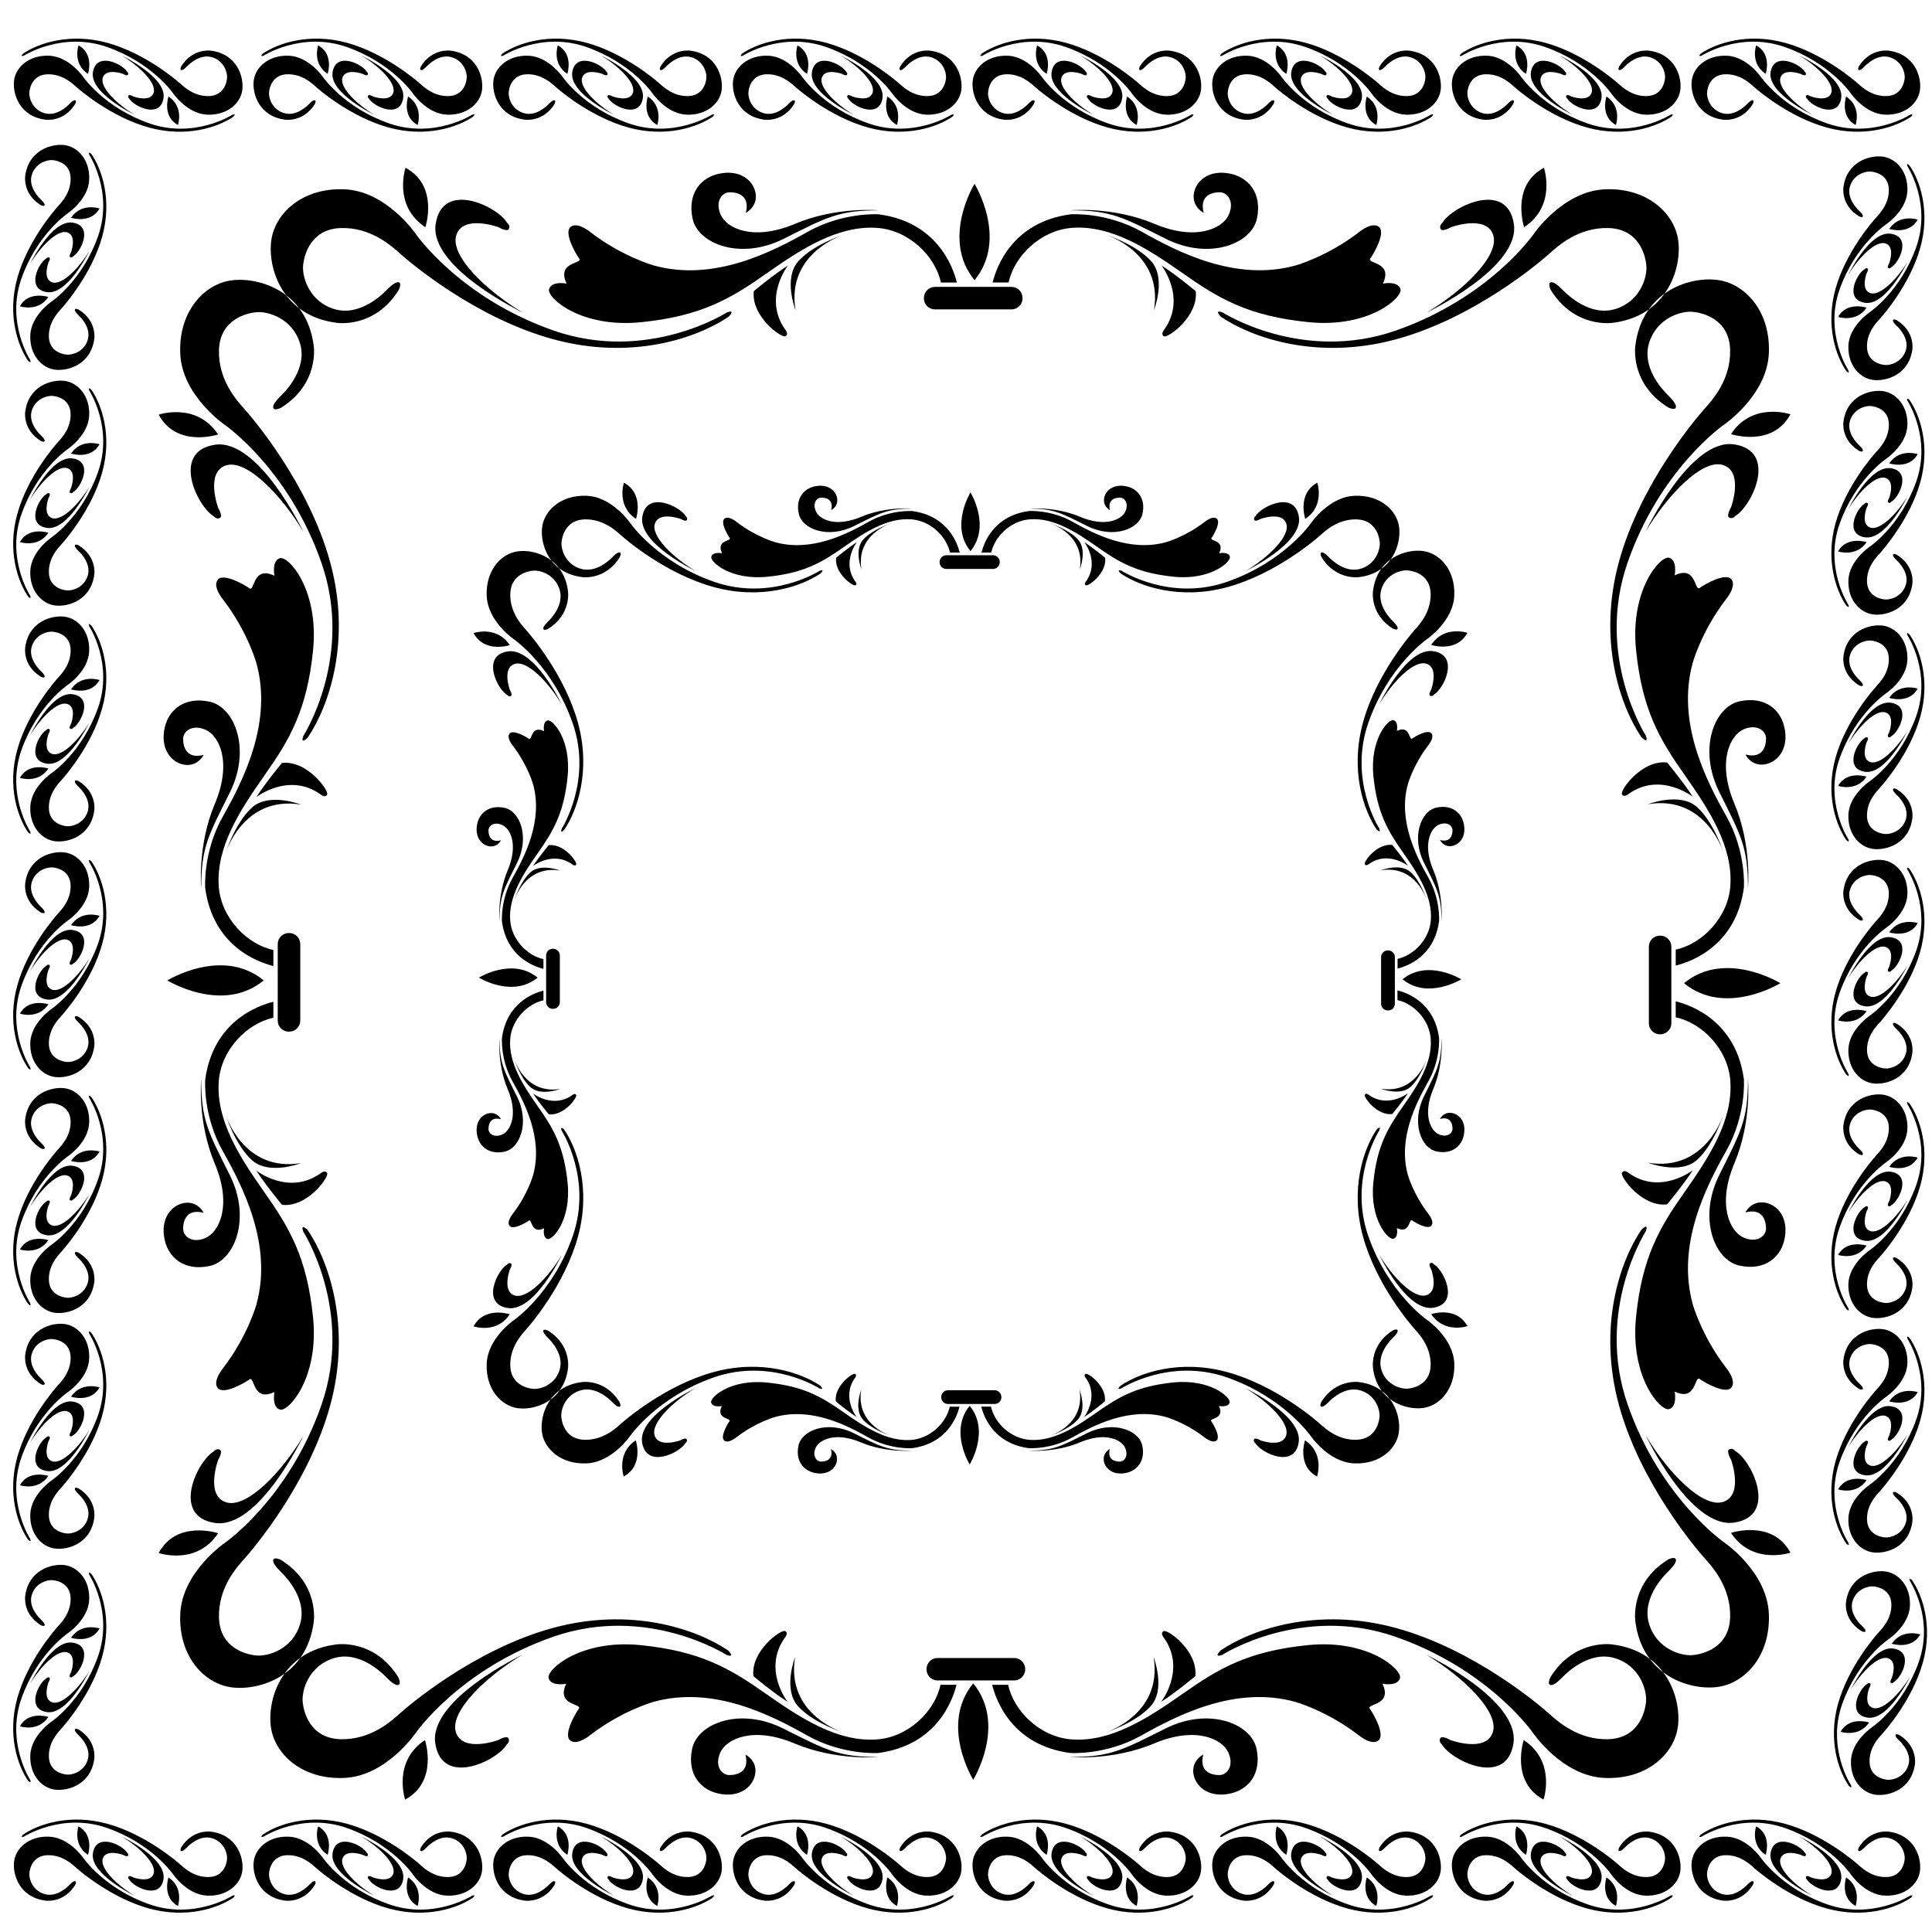 <?xml version="1.0" encoding="utf-8"?>
<!-- Generator: Adobe Illustrator 16.0.0, SVG Export Plug-In . SVG Version: 6.00 Build 0)  -->
<!DOCTYPE svg PUBLIC "-//W3C//DTD SVG 1.1//EN" "http://www.w3.org/Graphics/SVG/1.1/DTD/svg11.dtd">
<svg version="1.1" id="Layer_1" xmlns="http://www.w3.org/2000/svg" xmlns:xlink="http://www.w3.org/1999/xlink" x="0px" y="0px"
	 width="100px" height="100px" viewBox="0 0 100 100" enable-background="new 0 0 100 100" xml:space="preserve">
<path d="M12.032,5.939c0,0-1.965,1.261-4.295,0.449C5.408,5.576,4.318,3.995,4.318,3.995S3.591,2.926,2.544,2.884
	C1.498,2.841,0.813,3.482,0.728,4.166s0.278,1.859,1.625,2.029c0,0,0.94,0.15,1.539-0.812c0,0,0.085-0.171,0-0.192
	C3.805,5.17,3.677,5.298,3.57,5.405C3.463,5.512,2.908,6.046,2.288,5.854s-0.79-0.791-0.769-1.068
	c0.021-0.278,0.192-0.919,0.939-0.94c0.749-0.022,1.262,0.448,1.475,0.64c0.214,0.192,1.838,1.582,3.782,2.116
	c1.945,0.534,3.568-0.022,4.359-0.556C12.075,6.046,12.267,5.854,12.032,5.939z M6.967,5.939c0,0-2.329-1.111-2.158-2.2
	c0.171-1.09,1.539-0.428,1.774-0.021c0,0,0.085,0.064,0.042,0.149C6.583,3.952,6.369,3.824,6.369,3.824s-0.876-0.32-1.047,0.192
	C5.152,4.529,6.071,5.405,6.967,5.939z M4.554,3.824c0,0,0.341-1.025-0.492-1.474C4.062,2.35,3.741,3.29,4.554,3.824z M1.24,2.879
	c0,0,1.966-1.261,4.295-0.449c2.33,0.813,3.419,2.393,3.419,2.393s0.726,1.069,1.773,1.112c1.047,0.042,1.73-0.599,1.816-1.282
	s-0.278-1.859-1.624-2.03c0,0-0.94-0.149-1.538,0.812c0,0-0.086,0.17,0,0.192c0.084,0.021,0.213-0.106,0.32-0.213
	s0.663-0.641,1.282-0.449c0.62,0.192,0.791,0.791,0.77,1.068c-0.022,0.278-0.192,0.918-0.94,0.94s-1.26-0.449-1.475-0.641
	C9.125,4.14,7.501,2.751,5.557,2.217C3.613,1.683,1.989,2.238,1.198,2.772C1.198,2.772,1.005,2.965,1.24,2.879z M6.305,2.879
	c0,0,2.329,1.111,2.158,2.201S6.925,5.507,6.689,5.102c0,0-0.085-0.064-0.043-0.15c0.043-0.085,0.257,0.043,0.257,0.043
	s0.875,0.32,1.047-0.192C8.121,4.29,7.202,3.414,6.305,2.879z M8.719,4.995c0,0-0.342,1.025,0.492,1.474
	C9.211,6.469,9.531,5.529,8.719,4.995z M24.437,5.939c0,0-1.966,1.261-4.295,0.449s-3.419-2.393-3.419-2.393
	s-0.726-1.069-1.773-1.111c-1.047-0.043-1.731,0.598-1.817,1.281c-0.085,0.684,0.278,1.859,1.625,2.03c0,0,0.94,0.15,1.539-0.812
	c0,0,0.085-0.171,0-0.192c-0.086-0.022-0.214,0.106-0.32,0.213s-0.663,0.641-1.283,0.448c-0.619-0.192-0.79-0.791-0.769-1.068
	c0.021-0.278,0.192-0.919,0.939-0.94c0.749-0.021,1.261,0.448,1.475,0.641c0.214,0.193,1.838,1.582,3.782,2.116
	c1.945,0.534,3.569-0.022,4.359-0.556C24.479,6.046,24.672,5.854,24.437,5.939z M19.372,5.939c0,0-2.328-1.111-2.158-2.2
	c0.171-1.09,1.539-0.428,1.774-0.021c0,0,0.085,0.064,0.042,0.149c-0.042,0.086-0.256-0.042-0.256-0.042s-0.876-0.32-1.048,0.192
	C17.557,4.529,18.476,5.405,19.372,5.939z M16.958,3.824c0,0,0.341-1.025-0.492-1.474C16.467,2.35,16.146,3.29,16.958,3.824z
	 M13.646,2.879c0,0,1.965-1.261,4.295-0.449c2.329,0.813,3.419,2.393,3.419,2.393s0.726,1.069,1.773,1.112
	c1.047,0.042,1.731-0.599,1.817-1.282c0.086-0.683-0.278-1.859-1.625-2.03c0,0-0.94-0.149-1.538,0.812c0,0-0.085,0.17,0,0.192
	S22,3.521,22.107,3.414s0.663-0.641,1.283-0.449c0.62,0.192,0.79,0.791,0.769,1.068c-0.021,0.278-0.192,0.918-0.94,0.94
	c-0.749,0.021-1.261-0.449-1.474-0.641c-0.214-0.192-1.839-1.582-3.783-2.116c-1.944-0.534-3.568,0.021-4.358,0.556
	C13.603,2.772,13.411,2.965,13.646,2.879z M18.71,2.879c0,0,2.329,1.111,2.158,2.201c-0.171,1.09-1.538,0.427-1.773,0.021
	c0,0-0.086-0.064-0.043-0.15c0.043-0.085,0.256,0.043,0.256,0.043s0.877,0.32,1.047-0.192C20.525,4.29,19.607,3.414,18.71,2.879z
	 M21.124,4.995c0,0-0.342,1.025,0.492,1.474C21.616,6.469,21.936,5.529,21.124,4.995z M36.842,5.939c0,0-1.965,1.261-4.295,0.449
	c-2.329-0.812-3.418-2.393-3.418-2.393s-0.727-1.069-1.774-1.111c-1.047-0.043-1.73,0.598-1.815,1.281
	c-0.086,0.684,0.278,1.859,1.623,2.03c0,0,0.94,0.15,1.54-0.812c0,0,0.084-0.171,0-0.192c-0.085-0.022-0.215,0.106-0.321,0.213
	c-0.107,0.107-0.663,0.641-1.283,0.448C26.48,5.66,26.308,5.061,26.33,4.784c0.021-0.278,0.192-0.919,0.94-0.94
	s1.26,0.448,1.475,0.641c0.213,0.192,1.838,1.582,3.782,2.116c1.945,0.534,3.569-0.022,4.359-0.556
	C36.884,6.046,37.077,5.854,36.842,5.939z M31.778,5.939c0,0-2.329-1.111-2.158-2.2c0.171-1.09,1.538-0.428,1.773-0.021
	c0,0,0.085,0.064,0.043,0.149c-0.043,0.086-0.257-0.042-0.257-0.042s-0.876-0.32-1.047,0.192
	C29.961,4.529,30.881,5.405,31.778,5.939z M29.364,3.824c0,0,0.342-1.025-0.492-1.474C28.872,2.35,28.552,3.29,29.364,3.824z
	 M26.051,2.879c0,0,1.965-1.261,4.294-0.449c2.33,0.813,3.419,2.393,3.419,2.393s0.727,1.069,1.773,1.112
	c1.047,0.042,1.731-0.599,1.816-1.282s-0.278-1.859-1.625-2.03c0,0-0.939-0.149-1.538,0.812c0,0-0.085,0.17,0,0.192
	c0.085,0.021,0.213-0.106,0.32-0.213c0.108-0.107,0.663-0.641,1.283-0.449c0.62,0.192,0.791,0.791,0.77,1.068
	c-0.022,0.278-0.192,0.918-0.94,0.94s-1.261-0.449-1.475-0.641S32.31,2.75,30.366,2.216c-1.945-0.534-3.568,0.021-4.359,0.556
	C26.008,2.772,25.816,2.965,26.051,2.879z M31.115,2.879c0,0,2.33,1.111,2.158,2.201s-1.538,0.427-1.774,0.021
	c0,0-0.085-0.064-0.042-0.15c0.042-0.085,0.256,0.043,0.256,0.043s0.876,0.32,1.047-0.192C32.93,4.29,32.012,3.414,31.115,2.879z
	 M33.529,4.995c0,0-0.341,1.025,0.491,1.474C34.021,6.469,34.342,5.529,33.529,4.995z M49.247,5.939c0,0-1.965,1.261-4.294,0.449
	c-2.33-0.812-3.419-2.393-3.419-2.393s-0.726-1.069-1.773-1.111c-1.048-0.043-1.731,0.598-1.816,1.281
	c-0.086,0.684,0.278,1.859,1.624,2.03c0,0,0.94,0.15,1.539-0.812c0,0,0.085-0.171,0-0.192c-0.085-0.022-0.214,0.106-0.32,0.213
	c-0.107,0.107-0.663,0.641-1.282,0.448c-0.62-0.192-0.792-0.791-0.769-1.068c0.021-0.278,0.191-0.919,0.939-0.94
	c0.749-0.021,1.261,0.448,1.475,0.641c0.214,0.192,1.838,1.582,3.783,2.116C46.876,7.136,48.5,6.58,49.29,6.046
	C49.29,6.046,49.483,5.854,49.247,5.939z M44.183,5.939c0,0-2.329-1.111-2.158-2.2c0.171-1.09,1.539-0.428,1.774-0.021
	c0,0,0.085,0.064,0.042,0.149c-0.042,0.086-0.256-0.042-0.256-0.042s-0.876-0.32-1.047,0.192
	C42.367,4.529,43.286,5.405,44.183,5.939z M41.769,3.824c0,0,0.342-1.025-0.491-1.474C41.277,2.35,40.957,3.29,41.769,3.824z
	 M38.456,2.879c0,0,1.966-1.261,4.295-0.449c2.33,0.813,3.418,2.393,3.418,2.393s0.727,1.069,1.774,1.112
	c1.046,0.042,1.73-0.599,1.816-1.282c0.085-0.684-0.278-1.859-1.625-2.03c0,0-0.94-0.149-1.538,0.812c0,0-0.085,0.17,0,0.192
	s0.213-0.106,0.32-0.213s0.662-0.641,1.282-0.449c0.62,0.192,0.79,0.791,0.769,1.068c-0.021,0.278-0.192,0.918-0.94,0.94
	c-0.748,0.021-1.261-0.449-1.475-0.641C46.338,4.14,44.714,2.75,42.77,2.216c-1.945-0.534-3.568,0.021-4.359,0.556
	C38.414,2.772,38.221,2.965,38.456,2.879z M43.52,2.879c0,0,2.33,1.111,2.158,2.201c-0.171,1.09-1.538,0.427-1.773,0.021
	c0,0-0.085-0.064-0.043-0.15c0.043-0.085,0.256,0.043,0.256,0.043s0.877,0.32,1.047-0.192C45.336,4.29,44.417,3.414,43.52,2.879z
	 M45.934,4.995c0,0-0.341,1.025,0.492,1.474C46.426,6.469,46.747,5.529,45.934,4.995z M61.652,5.939c0,0-1.967,1.261-4.297,0.449
	c-2.328-0.812-3.418-2.393-3.418-2.393s-0.727-1.069-1.772-1.111c-1.047-0.043-1.73,0.598-1.816,1.281
	c-0.085,0.684,0.278,1.859,1.624,2.03c0,0,0.94,0.15,1.539-0.812c0,0,0.086-0.171,0-0.192c-0.086-0.022-0.215,0.106-0.32,0.213
	c-0.106,0.107-0.662,0.641-1.282,0.448c-0.62-0.192-0.79-0.791-0.769-1.068c0.021-0.278,0.191-0.919,0.938-0.94
	c0.748-0.021,1.261,0.448,1.476,0.641c0.213,0.192,1.838,1.582,3.781,2.116c1.943,0.534,3.568-0.022,4.359-0.556
	C61.695,6.046,61.889,5.854,61.652,5.939z M56.589,5.939c0,0-2.33-1.111-2.159-2.2c0.172-1.09,1.538-0.428,1.774-0.021
	c0,0,0.085,0.064,0.043,0.149c-0.043,0.086-0.257-0.042-0.257-0.042s-0.877-0.32-1.047,0.192
	C54.771,4.529,55.691,5.405,56.589,5.939z M54.174,3.824c0,0,0.342-1.025-0.492-1.474C53.682,2.35,53.361,3.29,54.174,3.824z
	 M50.861,2.879c0,0,1.965-1.261,4.295-0.449c2.328,0.813,3.419,2.393,3.419,2.393s0.727,1.069,1.772,1.112
	c1.047,0.043,1.731-0.599,1.816-1.282c0.086-0.684-0.277-1.859-1.624-2.03c0,0-0.938-0.149-1.539,0.812c0,0-0.085,0.17,0,0.192
	c0.086,0.021,0.214-0.106,0.319-0.213c0.109-0.107,0.664-0.641,1.283-0.449c0.619,0.192,0.791,0.791,0.77,1.068
	c-0.021,0.278-0.191,0.918-0.939,0.94c-0.748,0.021-1.262-0.449-1.476-0.641c-0.213-0.192-1.837-1.582-3.782-2.116
	c-1.943-0.534-3.568,0.021-4.357,0.556C50.818,2.772,50.625,2.965,50.861,2.879z M55.926,2.879c0,0,2.328,1.111,2.157,2.201
	s-1.538,0.427-1.772,0.021c0,0-0.086-0.064-0.043-0.15c0.043-0.085,0.256,0.043,0.256,0.043s0.877,0.32,1.047-0.192
	C57.74,4.29,56.822,3.414,55.926,2.879z M58.34,4.995c0,0-0.341,1.025,0.491,1.474C58.831,6.469,59.15,5.529,58.34,4.995z
	 M74.057,5.939c0,0-1.965,1.261-4.293,0.449c-2.33-0.812-3.42-2.393-3.42-2.393s-0.727-1.069-1.773-1.111
	c-1.047-0.043-1.729,0.598-1.815,1.281c-0.086,0.684,0.277,1.859,1.624,2.03c0,0,0.939,0.15,1.539-0.812c0,0,0.084-0.171,0-0.192
	c-0.086-0.022-0.214,0.106-0.32,0.213s-0.664,0.641-1.281,0.448c-0.621-0.192-0.793-0.791-0.771-1.068
	c0.021-0.278,0.19-0.919,0.938-0.94s1.263,0.448,1.476,0.641s1.838,1.582,3.782,2.116c1.945,0.534,3.568-0.022,4.359-0.556
	C74.102,6.046,74.293,5.854,74.057,5.939z M68.993,5.939c0,0-2.329-1.111-2.158-2.2c0.172-1.09,1.539-0.428,1.774-0.021
	c0,0,0.084,0.064,0.041,0.149c-0.041,0.086-0.256-0.042-0.256-0.042s-0.877-0.32-1.047,0.192
	C67.178,4.529,68.096,5.405,68.993,5.939z M66.579,3.824c0,0,0.341-1.025-0.491-1.474C66.088,2.35,65.768,3.29,66.579,3.824z
	 M63.268,2.879c0,0,1.965-1.261,4.295-0.449c2.328,0.813,3.418,2.393,3.418,2.393s0.728,1.069,1.773,1.112s1.73-0.599,1.816-1.282
	c0.084-0.684-0.278-1.859-1.625-2.03c0,0-0.939-0.149-1.538,0.812c0,0-0.085,0.17,0,0.192s0.214-0.106,0.321-0.213
	c0.105-0.107,0.662-0.641,1.28-0.449c0.62,0.192,0.791,0.791,0.771,1.068c-0.021,0.278-0.192,0.918-0.94,0.94
	c-0.747,0.021-1.261-0.449-1.474-0.641c-0.215-0.192-1.84-1.582-3.783-2.116c-1.943-0.534-3.566,0.021-4.357,0.556
	C63.225,2.772,63.031,2.965,63.268,2.879z M68.331,2.879c0,0,2.329,1.111,2.157,2.201c-0.17,1.09-1.538,0.427-1.773,0.021
	c0,0-0.086-0.064-0.043-0.15c0.043-0.085,0.258,0.043,0.258,0.043s0.877,0.32,1.047-0.192C70.146,4.29,69.229,3.414,68.331,2.879z
	 M70.744,4.995c0,0-0.342,1.025,0.492,1.474C71.236,6.469,71.559,5.529,70.744,4.995z M86.463,5.939c0,0-1.966,1.261-4.295,0.449
	s-3.419-2.393-3.419-2.393s-0.728-1.069-1.772-1.111c-1.047-0.043-1.73,0.598-1.817,1.281c-0.085,0.684,0.278,1.859,1.625,2.03
	c0,0,0.938,0.15,1.539-0.812c0,0,0.085-0.171,0-0.192c-0.087-0.022-0.216,0.106-0.321,0.213s-0.662,0.641-1.281,0.448
	c-0.619-0.192-0.791-0.791-0.77-1.068c0.021-0.278,0.191-0.919,0.939-0.94s1.26,0.448,1.475,0.641
	c0.214,0.193,1.838,1.582,3.781,2.116c1.944,0.534,3.568-0.022,4.359-0.556C86.506,6.046,86.698,5.854,86.463,5.939z M81.398,5.939
	c0,0-2.33-1.111-2.158-2.2c0.172-1.09,1.537-0.428,1.773-0.021c0,0,0.086,0.064,0.043,0.149C81.014,3.953,80.8,3.825,80.8,3.825
	s-0.877-0.32-1.047,0.192C79.583,4.529,80.502,5.405,81.398,5.939z M78.984,3.824c0,0,0.342-1.025-0.492-1.474
	C78.492,2.35,78.173,3.29,78.984,3.824z M75.671,2.879c0,0,1.966-1.261,4.296-0.449c2.329,0.813,3.42,2.393,3.42,2.393
	s0.725,1.069,1.771,1.112c1.046,0.043,1.73-0.599,1.816-1.282c0.086-0.684-0.277-1.859-1.625-2.03c0,0-0.938-0.149-1.537,0.812
	c0,0-0.086,0.17,0,0.192c0.084,0.021,0.213-0.106,0.319-0.213s0.663-0.641,1.282-0.449c0.62,0.192,0.79,0.791,0.77,1.068
	c-0.021,0.278-0.191,0.918-0.938,0.94c-0.749,0.021-1.263-0.449-1.476-0.641c-0.215-0.192-1.838-1.582-3.781-2.116
	c-1.944-0.534-3.569,0.021-4.358,0.556C75.63,2.772,75.438,2.965,75.671,2.879z M80.736,2.879c0,0,2.328,1.111,2.156,2.201
	c-0.17,1.09-1.537,0.427-1.772,0.021c0,0-0.086-0.064-0.042-0.15c0.042-0.085,0.255,0.043,0.255,0.043s0.877,0.32,1.048-0.192
	C82.551,4.29,81.633,3.414,80.736,2.879z M83.15,4.995c0,0-0.342,1.025,0.49,1.474C83.643,6.469,83.962,5.529,83.15,4.995z
	 M98.867,5.939c0,0-1.965,1.261-4.294,0.449c-2.33-0.812-3.419-2.393-3.419-2.393s-0.729-1.069-1.774-1.111
	c-1.047-0.043-1.729,0.598-1.815,1.281c-0.086,0.684,0.278,1.859,1.623,2.03c0,0,0.94,0.15,1.539-0.812c0,0,0.086-0.171,0-0.192
	c-0.084-0.022-0.213,0.106-0.318,0.213c-0.107,0.107-0.663,0.641-1.283,0.448c-0.619-0.192-0.791-0.791-0.77-1.068
	c0.021-0.278,0.191-0.919,0.939-0.94c0.747-0.021,1.262,0.448,1.475,0.641c0.213,0.192,1.838,1.582,3.782,2.116
	c1.944,0.534,3.567-0.022,4.358-0.556C98.91,6.046,99.104,5.854,98.867,5.939z M93.805,5.939c0,0-2.33-1.111-2.16-2.2
	c0.172-1.09,1.539-0.428,1.774-0.021c0,0,0.086,0.064,0.043,0.149c-0.043,0.086-0.257-0.042-0.257-0.042s-0.876-0.32-1.047,0.192
	C91.986,4.529,92.906,5.405,93.805,5.939z M91.391,3.824c0,0,0.342-1.025-0.492-1.474C90.896,2.35,90.577,3.29,91.391,3.824z
	 M88.077,2.879c0,0,1.965-1.261,4.294-0.449c2.33,0.813,3.42,2.393,3.42,2.393s0.727,1.069,1.773,1.112
	c1.045,0.043,1.729-0.599,1.814-1.282c0.086-0.684-0.277-1.859-1.624-2.03c0,0-0.938-0.149-1.539,0.812c0,0-0.084,0.17,0,0.192
	c0.086,0.021,0.214-0.106,0.321-0.213s0.663-0.641,1.281-0.449c0.621,0.192,0.791,0.791,0.771,1.068
	c-0.022,0.278-0.192,0.918-0.94,0.94s-1.26-0.449-1.474-0.641s-1.839-1.582-3.782-2.116c-1.944-0.534-3.568,0.021-4.358,0.556
	C88.034,2.772,87.842,2.965,88.077,2.879z M93.143,2.879c0,0,2.328,1.111,2.157,2.201s-1.538,0.427-1.774,0.021
	c0,0-0.084-0.064-0.043-0.15c0.043-0.085,0.258,0.043,0.258,0.043s0.876,0.32,1.047-0.192C94.957,4.29,94.038,3.414,93.143,2.879z
	 M95.555,4.995c0,0-0.341,1.025,0.491,1.474C96.046,6.469,96.368,5.529,95.555,4.995z M12.032,98.12c0,0-1.965,1.261-4.295,0.448
	c-2.329-0.812-3.419-2.393-3.419-2.393s-0.727-1.068-1.773-1.109c-1.047-0.045-1.731,0.597-1.816,1.281
	c-0.085,0.684,0.278,1.857,1.625,2.029c0,0,0.94,0.148,1.539-0.813c0,0,0.085-0.172,0-0.192c-0.086-0.022-0.214,0.106-0.321,0.214
	c-0.107,0.107-0.663,0.641-1.283,0.448s-0.79-0.79-0.769-1.068s0.192-0.919,0.939-0.94c0.749-0.021,1.261,0.449,1.475,0.643
	c0.214,0.191,1.838,1.581,3.782,2.115c1.945,0.535,3.568-0.021,4.359-0.557C12.075,98.229,12.267,98.035,12.032,98.12z M6.967,98.12
	c0,0-2.329-1.11-2.158-2.199C4.98,94.83,6.348,95.492,6.583,95.9c0,0,0.085,0.063,0.042,0.147s-0.257-0.042-0.257-0.042
	s-0.876-0.32-1.047,0.192C5.152,96.71,6.071,97.587,6.967,98.12z M4.554,96.006c0,0,0.341-1.025-0.492-1.475
	C4.062,94.531,3.741,95.471,4.554,96.006z M1.24,95.063c0,0,1.966-1.263,4.295-0.451c2.33,0.813,3.419,2.395,3.419,2.395
	s0.726,1.069,1.773,1.111c1.047,0.043,1.73-0.598,1.816-1.282c0.085-0.685-0.278-1.858-1.624-2.03c0,0-0.94-0.147-1.538,0.813
	c0,0-0.086,0.171,0,0.192c0.084,0.021,0.213-0.106,0.32-0.215c0.107-0.105,0.663-0.641,1.282-0.447
	c0.619,0.192,0.791,0.789,0.77,1.066c-0.022,0.278-0.192,0.92-0.94,0.94s-1.26-0.448-1.475-0.642
	c-0.213-0.191-1.838-1.58-3.782-2.115c-1.944-0.534-3.568,0.021-4.359,0.557C1.198,94.954,1.005,95.146,1.24,95.063z M6.305,95.063
	c0,0,2.329,1.109,2.158,2.198c-0.171,1.091-1.538,0.429-1.773,0.022c0,0-0.085-0.064-0.043-0.149
	c0.043-0.085,0.257,0.042,0.257,0.042s0.875,0.321,1.047-0.191C8.121,96.473,7.202,95.595,6.305,95.063z M8.719,97.176
	c0,0-0.342,1.025,0.492,1.475C9.211,98.65,9.531,97.711,8.719,97.176z M24.437,98.12c0,0-1.966,1.261-4.295,0.448
	c-2.329-0.812-3.419-2.393-3.419-2.393s-0.726-1.068-1.773-1.109c-1.047-0.045-1.731,0.597-1.817,1.281
	c-0.085,0.684,0.278,1.857,1.625,2.029c0,0,0.94,0.148,1.539-0.813c0,0,0.085-0.172,0-0.192c-0.086-0.022-0.214,0.106-0.32,0.214
	s-0.663,0.641-1.283,0.448c-0.619-0.192-0.79-0.79-0.769-1.068s0.192-0.919,0.939-0.94c0.749-0.021,1.261,0.449,1.475,0.643
	c0.214,0.193,1.838,1.581,3.782,2.115c1.945,0.535,3.569-0.021,4.359-0.557C24.479,98.229,24.672,98.035,24.437,98.12z
	 M19.372,98.12c0,0-2.328-1.11-2.158-2.199c0.171-1.091,1.539-0.429,1.774-0.021c0,0,0.085,0.063,0.042,0.147
	c-0.042,0.085-0.256-0.042-0.256-0.042s-0.876-0.32-1.048,0.192C17.557,96.71,18.476,97.587,19.372,98.12z M16.958,96.006
	c0,0,0.341-1.025-0.492-1.475C16.467,94.531,16.146,95.471,16.958,96.006z M13.646,95.063c0,0,1.965-1.263,4.295-0.451
	c2.329,0.813,3.419,2.395,3.419,2.395s0.726,1.069,1.773,1.111c1.047,0.043,1.731-0.598,1.817-1.282
	c0.085-0.685-0.278-1.858-1.625-2.03c0,0-0.94-0.147-1.538,0.813c0,0-0.085,0.171,0,0.192c0.085,0.021,0.213-0.106,0.32-0.215
	c0.107-0.105,0.663-0.641,1.283-0.447c0.62,0.191,0.79,0.789,0.769,1.066c-0.021,0.278-0.192,0.92-0.94,0.94
	c-0.749,0.021-1.261-0.448-1.474-0.642c-0.214-0.191-1.839-1.58-3.783-2.115c-1.944-0.534-3.568,0.021-4.358,0.557
	C13.603,94.954,13.411,95.146,13.646,95.063z M18.71,95.063c0,0,2.329,1.109,2.158,2.198c-0.171,1.091-1.538,0.429-1.773,0.022
	c0,0-0.086-0.064-0.043-0.149c0.043-0.085,0.256,0.042,0.256,0.042s0.877,0.321,1.047-0.191
	C20.525,96.473,19.607,95.595,18.71,95.063z M21.124,97.176c0,0-0.342,1.025,0.492,1.475C21.616,98.65,21.936,97.711,21.124,97.176z
	 M36.842,98.12c0,0-1.965,1.261-4.295,0.448c-2.329-0.812-3.418-2.393-3.418-2.393s-0.727-1.068-1.774-1.109
	c-1.047-0.045-1.73,0.597-1.815,1.281c-0.086,0.684,0.278,1.857,1.623,2.029c0,0,0.94,0.148,1.54-0.813c0,0,0.084-0.172,0-0.192
	c-0.085-0.022-0.215,0.106-0.321,0.214c-0.107,0.105-0.663,0.641-1.283,0.448c-0.619-0.192-0.791-0.79-0.769-1.068
	c0.021-0.278,0.192-0.919,0.94-0.94c0.748-0.021,1.26,0.449,1.475,0.643c0.213,0.191,1.838,1.581,3.782,2.115
	c1.945,0.535,3.569-0.021,4.359-0.557C36.884,98.229,37.077,98.035,36.842,98.12z M31.778,98.12c0,0-2.329-1.11-2.158-2.199
	c0.171-1.091,1.538-0.429,1.773-0.021c0,0,0.085,0.063,0.043,0.147c-0.043,0.085-0.257-0.042-0.257-0.042s-0.876-0.32-1.047,0.192
	C29.961,96.71,30.881,97.587,31.778,98.12z M29.364,96.006c0,0,0.342-1.025-0.492-1.475C28.872,94.531,28.552,95.471,29.364,96.006z
	 M26.051,95.063c0,0,1.965-1.263,4.294-0.451c2.33,0.813,3.419,2.395,3.419,2.395s0.727,1.069,1.773,1.111
	c1.047,0.043,1.731-0.598,1.816-1.282s-0.278-1.858-1.625-2.03c0,0-0.939-0.147-1.538,0.813c0,0-0.085,0.171,0,0.192
	c0.085,0.021,0.213-0.106,0.32-0.215c0.108-0.105,0.663-0.641,1.283-0.447c0.62,0.192,0.791,0.789,0.77,1.066
	c-0.022,0.278-0.192,0.92-0.94,0.94s-1.261-0.448-1.475-0.642c-0.214-0.191-1.838-1.58-3.782-2.115
	c-1.945-0.534-3.568,0.021-4.359,0.557C26.008,94.954,25.816,95.146,26.051,95.063z M31.115,95.063c0,0,2.33,1.109,2.158,2.198
	c-0.172,1.091-1.538,0.429-1.774,0.022c0,0-0.085-0.064-0.042-0.149c0.042-0.085,0.256,0.042,0.256,0.042s0.876,0.321,1.047-0.191
	C32.93,96.473,32.012,95.595,31.115,95.063z M33.529,97.176c0,0-0.341,1.025,0.491,1.475C34.021,98.65,34.342,97.711,33.529,97.176z
	 M49.247,98.12c0,0-1.965,1.261-4.294,0.448c-2.33-0.812-3.419-2.393-3.419-2.393s-0.726-1.068-1.773-1.109
	c-1.048-0.045-1.731,0.597-1.816,1.281c-0.086,0.684,0.278,1.857,1.624,2.029c0,0,0.94,0.148,1.539-0.813c0,0,0.085-0.172,0-0.192
	c-0.085-0.022-0.214,0.106-0.32,0.214c-0.107,0.105-0.663,0.641-1.282,0.448c-0.62-0.192-0.792-0.79-0.769-1.068
	c0.021-0.278,0.191-0.919,0.939-0.94c0.749-0.021,1.261,0.449,1.475,0.643c0.214,0.191,1.838,1.581,3.783,2.115
	c1.945,0.535,3.568-0.021,4.358-0.557C49.29,98.229,49.483,98.035,49.247,98.12z M44.183,98.12c0,0-2.329-1.11-2.158-2.199
	c0.171-1.091,1.539-0.429,1.774-0.021c0,0,0.085,0.063,0.042,0.147c-0.042,0.085-0.256-0.042-0.256-0.042s-0.876-0.32-1.047,0.192
	C42.367,96.71,43.286,97.587,44.183,98.12z M41.769,96.006c0,0,0.342-1.025-0.491-1.475C41.277,94.531,40.957,95.471,41.769,96.006z
	 M38.456,95.063c0,0,1.966-1.263,4.295-0.451c2.33,0.813,3.418,2.395,3.418,2.395s0.727,1.069,1.774,1.111
	c1.046,0.043,1.73-0.598,1.816-1.282c0.085-0.685-0.278-1.858-1.625-2.03c0,0-0.94-0.147-1.538,0.813c0,0-0.085,0.171,0,0.192
	c0.085,0.021,0.213-0.106,0.32-0.215c0.107-0.105,0.662-0.641,1.282-0.447c0.62,0.192,0.79,0.789,0.769,1.066
	c-0.021,0.278-0.192,0.92-0.94,0.94s-1.261-0.448-1.475-0.642c-0.214-0.192-1.838-1.58-3.782-2.115
	c-1.945-0.534-3.568,0.021-4.359,0.557C38.414,94.954,38.221,95.146,38.456,95.063z M43.52,95.063c0,0,2.33,1.109,2.158,2.198
	c-0.171,1.091-1.538,0.429-1.773,0.022c0,0-0.085-0.064-0.043-0.149c0.043-0.085,0.256,0.042,0.256,0.042s0.877,0.321,1.047-0.191
	C45.336,96.473,44.417,95.595,43.52,95.063z M45.934,97.176c0,0-0.341,1.025,0.492,1.475C46.426,98.65,46.747,97.711,45.934,97.176z
	 M61.652,98.12c0,0-1.967,1.261-4.297,0.448c-2.328-0.812-3.418-2.393-3.418-2.393s-0.727-1.068-1.772-1.109
	c-1.047-0.045-1.73,0.597-1.816,1.281c-0.085,0.684,0.278,1.857,1.624,2.029c0,0,0.94,0.148,1.539-0.813c0,0,0.086-0.172,0-0.192
	c-0.086-0.022-0.215,0.106-0.32,0.214c-0.106,0.107-0.662,0.641-1.282,0.448c-0.62-0.193-0.79-0.79-0.769-1.068
	c0.021-0.278,0.191-0.919,0.938-0.94c0.748-0.021,1.261,0.449,1.476,0.643c0.213,0.191,1.838,1.581,3.781,2.115
	c1.943,0.535,3.568-0.021,4.359-0.557C61.695,98.229,61.889,98.035,61.652,98.12z M56.589,98.12c0,0-2.33-1.11-2.159-2.199
	c0.172-1.091,1.538-0.429,1.774-0.021c0,0,0.085,0.063,0.043,0.147c-0.043,0.085-0.257-0.042-0.257-0.042s-0.877-0.32-1.047,0.192
	C54.771,96.71,55.691,97.587,56.589,98.12z M54.174,96.006c0,0,0.342-1.025-0.492-1.475C53.682,94.531,53.361,95.471,54.174,96.006z
	 M50.861,95.063c0,0,1.965-1.263,4.295-0.451c2.328,0.813,3.419,2.395,3.419,2.395s0.727,1.069,1.772,1.111
	c1.047,0.043,1.731-0.598,1.816-1.282c0.086-0.685-0.277-1.858-1.624-2.03c0,0-0.938-0.147-1.539,0.813c0,0-0.085,0.171,0,0.192
	c0.086,0.021,0.214-0.106,0.319-0.215c0.109-0.105,0.664-0.641,1.283-0.447c0.619,0.191,0.791,0.789,0.77,1.066
	c-0.021,0.278-0.191,0.92-0.939,0.94s-1.262-0.448-1.476-0.642c-0.213-0.191-1.837-1.58-3.782-2.115
	c-1.943-0.534-3.568,0.021-4.357,0.557C50.818,94.954,50.625,95.146,50.861,95.063z M55.926,95.063c0,0,2.328,1.109,2.157,2.198
	c-0.171,1.091-1.538,0.429-1.772,0.022c0,0-0.086-0.064-0.043-0.149s0.256,0.042,0.256,0.042s0.877,0.321,1.047-0.191
	C57.74,96.473,56.822,95.595,55.926,95.063z M58.34,97.176c0,0-0.341,1.025,0.491,1.475C58.831,98.65,59.15,97.711,58.34,97.176z
	 M74.057,98.12c0,0-1.965,1.261-4.293,0.448c-2.33-0.812-3.42-2.393-3.42-2.393s-0.727-1.068-1.773-1.109
	c-1.047-0.045-1.729,0.597-1.815,1.281c-0.086,0.684,0.277,1.857,1.624,2.029c0,0,0.939,0.148,1.539-0.813c0,0,0.084-0.172,0-0.192
	c-0.086-0.022-0.214,0.106-0.32,0.214c-0.106,0.105-0.664,0.641-1.281,0.448c-0.621-0.192-0.793-0.79-0.771-1.068
	c0.021-0.278,0.19-0.919,0.938-0.94c0.748-0.021,1.263,0.449,1.476,0.643s1.838,1.581,3.782,2.115
	c1.945,0.535,3.568-0.021,4.359-0.557C74.102,98.229,74.293,98.035,74.057,98.12z M68.993,98.12c0,0-2.329-1.11-2.158-2.199
	c0.172-1.091,1.539-0.429,1.774-0.021c0,0,0.084,0.063,0.041,0.147c-0.041,0.085-0.256-0.042-0.256-0.042s-0.877-0.32-1.047,0.192
	C67.178,96.71,68.096,97.587,68.993,98.12z M66.579,96.006c0,0,0.341-1.025-0.491-1.475C66.088,94.531,65.768,95.471,66.579,96.006z
	 M63.268,95.063c0,0,1.965-1.263,4.295-0.451c2.328,0.813,3.418,2.395,3.418,2.395s0.728,1.069,1.773,1.111
	c1.047,0.043,1.73-0.598,1.816-1.282c0.084-0.685-0.278-1.858-1.625-2.03c0,0-0.939-0.147-1.538,0.813c0,0-0.085,0.171,0,0.192
	c0.085,0.021,0.214-0.106,0.321-0.215c0.105-0.105,0.662-0.641,1.28-0.447c0.62,0.191,0.791,0.789,0.771,1.066
	c-0.021,0.278-0.192,0.92-0.94,0.94c-0.747,0.021-1.261-0.448-1.474-0.642c-0.215-0.191-1.84-1.58-3.783-2.115
	c-1.943-0.534-3.566,0.021-4.357,0.557C63.225,94.954,63.031,95.146,63.268,95.063z M68.331,95.063c0,0,2.329,1.109,2.157,2.198
	c-0.17,1.091-1.538,0.429-1.773,0.022c0,0-0.086-0.064-0.043-0.149s0.258,0.042,0.258,0.042s0.877,0.321,1.047-0.191
	C70.146,96.473,69.229,95.595,68.331,95.063z M70.744,97.176c0,0-0.342,1.025,0.492,1.475C71.236,98.65,71.559,97.711,70.744,97.176
	z M86.463,98.12c0,0-1.966,1.261-4.295,0.448c-2.329-0.812-3.419-2.393-3.419-2.393s-0.728-1.068-1.772-1.109
	c-1.047-0.045-1.73,0.597-1.817,1.281c-0.085,0.684,0.278,1.857,1.625,2.029c0,0,0.938,0.148,1.539-0.813c0,0,0.085-0.172,0-0.192
	c-0.087-0.022-0.216,0.106-0.321,0.214s-0.662,0.641-1.281,0.448s-0.791-0.79-0.77-1.068s0.191-0.919,0.939-0.94
	c0.748-0.021,1.26,0.449,1.475,0.643c0.214,0.193,1.838,1.581,3.781,2.115c1.944,0.535,3.568-0.021,4.359-0.557
	C86.506,98.229,86.698,98.035,86.463,98.12z M81.398,98.12c0,0-2.33-1.11-2.158-2.199c0.172-1.091,1.537-0.429,1.773-0.021
	c0,0,0.086,0.063,0.043,0.147S80.8,96.006,80.8,96.006s-0.877-0.32-1.047,0.192C79.583,96.71,80.502,97.587,81.398,98.12z
	 M78.984,96.006c0,0,0.342-1.025-0.492-1.475C78.492,94.531,78.173,95.471,78.984,96.006z M75.671,95.063
	c0,0,1.966-1.263,4.296-0.451c2.329,0.813,3.42,2.395,3.42,2.395s0.725,1.069,1.771,1.111c1.047,0.043,1.73-0.598,1.816-1.282
	s-0.277-1.858-1.625-2.03c0,0-0.938-0.147-1.537,0.813c0,0-0.086,0.171,0,0.192c0.084,0.021,0.213-0.106,0.319-0.215
	c0.106-0.105,0.663-0.641,1.282-0.447c0.62,0.191,0.79,0.789,0.77,1.066c-0.021,0.278-0.191,0.92-0.938,0.94
	c-0.749,0.021-1.263-0.448-1.476-0.642c-0.215-0.191-1.838-1.58-3.781-2.115c-1.944-0.534-3.569,0.021-4.358,0.557
	C75.63,94.954,75.438,95.146,75.671,95.063z M80.736,95.063c0,0,2.328,1.109,2.156,2.198c-0.17,1.091-1.537,0.429-1.772,0.022
	c0,0-0.086-0.064-0.042-0.149c0.042-0.085,0.255,0.042,0.255,0.042s0.877,0.321,1.048-0.191
	C82.551,96.473,81.633,95.595,80.736,95.063z M83.15,97.176c0,0-0.342,1.025,0.49,1.475C83.643,98.65,83.962,97.711,83.15,97.176z
	 M98.867,98.12c0,0-1.965,1.261-4.294,0.448c-2.33-0.812-3.419-2.393-3.419-2.393s-0.729-1.068-1.774-1.109
	c-1.047-0.045-1.729,0.597-1.815,1.281c-0.086,0.684,0.278,1.857,1.623,2.029c0,0,0.94,0.148,1.539-0.813c0,0,0.086-0.172,0-0.192
	c-0.084-0.022-0.213,0.106-0.318,0.214c-0.107,0.105-0.663,0.641-1.283,0.448c-0.619-0.192-0.791-0.79-0.77-1.068
	s0.191-0.919,0.939-0.94c0.747-0.021,1.262,0.449,1.475,0.643c0.213,0.191,1.838,1.581,3.782,2.115
	c1.944,0.535,3.567-0.021,4.358-0.557C98.91,98.229,99.104,98.035,98.867,98.12z M93.805,98.12c0,0-2.33-1.11-2.16-2.199
	c0.172-1.091,1.539-0.429,1.774-0.021c0,0,0.086,0.063,0.043,0.147s-0.257-0.042-0.257-0.042s-0.876-0.32-1.047,0.192
	C91.986,96.71,92.906,97.587,93.805,98.12z M91.391,96.006c0,0,0.342-1.025-0.492-1.475C90.896,94.531,90.577,95.471,91.391,96.006z
	 M88.077,95.063c0,0,1.965-1.263,4.294-0.451c2.33,0.813,3.42,2.395,3.42,2.395s0.727,1.069,1.773,1.111
	c1.047,0.043,1.729-0.598,1.814-1.282c0.086-0.685-0.277-1.858-1.624-2.03c0,0-0.938-0.147-1.539,0.813c0,0-0.084,0.171,0,0.192
	c0.086,0.021,0.214-0.106,0.321-0.215c0.107-0.105,0.663-0.641,1.281-0.447c0.621,0.191,0.791,0.789,0.771,1.066
	c-0.022,0.278-0.192,0.92-0.94,0.94s-1.26-0.448-1.474-0.642c-0.214-0.191-1.839-1.58-3.782-2.115
	c-1.944-0.534-3.568,0.021-4.358,0.557C88.034,94.954,87.842,95.146,88.077,95.063z M93.143,95.063c0,0,2.328,1.109,2.157,2.198
	c-0.171,1.091-1.538,0.429-1.774,0.022c0,0-0.084-0.064-0.043-0.149c0.043-0.085,0.258,0.042,0.258,0.042s0.876,0.321,1.047-0.191
	C94.957,96.473,94.038,95.595,93.143,95.063z M95.555,97.176c0,0-0.341,1.025,0.491,1.475C96.046,98.65,96.368,97.711,95.555,97.176
	z M4.622,69.034c0,0,1.26,1.934,0.449,4.226s-2.393,3.363-2.393,3.363s-1.068,0.715-1.11,1.745
	c-0.043,1.028,0.597,1.702,1.282,1.786c0.683,0.084,1.858-0.273,2.03-1.598c0,0,0.15-0.925-0.812-1.515c0,0-0.171-0.083-0.192,0
	c-0.022,0.084,0.106,0.211,0.213,0.315s0.642,0.651,0.449,1.262c-0.192,0.609-0.791,0.777-1.068,0.756
	c-0.278-0.021-0.919-0.188-0.94-0.924S2.979,77.211,3.171,77c0.192-0.21,1.581-1.809,2.115-3.721
	c0.535-1.913-0.021-3.51-0.555-4.288C4.729,68.992,4.536,68.803,4.622,69.034z M4.622,74.018c0,0-1.111,2.291-2.2,2.121
	c-1.09-0.168-0.428-1.513-0.021-1.744c0,0,0.064-0.084,0.149-0.041c0.085,0.041-0.042,0.252-0.042,0.252s-0.32,0.861,0.192,1.03
	C3.211,75.803,4.087,74.898,4.622,74.018z M2.506,76.393c0,0-1.026-0.336-1.474,0.483C1.032,76.876,1.972,77.189,2.506,76.393z
	 M1.562,79.65c0,0-1.261-1.935-0.449-4.227c0.813-2.292,2.393-3.363,2.393-3.363s1.069-0.715,1.111-1.744s-0.598-1.702-1.282-1.786
	c-0.683-0.085-1.859,0.272-2.03,1.598c0,0-0.149,0.925,0.812,1.515c0,0,0.17,0.084,0.192,0c0.021-0.084-0.106-0.211-0.214-0.315
	c-0.106-0.104-0.641-0.652-0.448-1.263c0.192-0.608,0.791-0.776,1.068-0.756c0.278,0.021,0.919,0.188,0.94,0.926
	c0.021,0.734-0.448,1.24-0.641,1.449c-0.193,0.211-1.581,1.809-2.115,3.721c-0.535,1.914,0.021,3.511,0.555,4.289
	C1.455,79.691,1.647,79.882,1.562,79.65z M1.562,74.668c0,0,1.111-2.291,2.2-2.123c1.09,0.168,0.427,1.514,0.022,1.745
	c0,0-0.064,0.084-0.15,0.042C3.548,74.29,3.676,74.08,3.676,74.08s0.32-0.862-0.192-1.03C2.972,72.883,2.096,73.785,1.562,74.668z
	 M3.677,72.293c0,0,1.025,0.336,1.475-0.482C5.151,71.811,4.211,71.494,3.677,72.293z M4.622,56.83c0,0,1.26,1.936,0.449,4.227
	s-2.393,3.362-2.393,3.362s-1.068,0.714-1.11,1.745c-0.043,1.029,0.597,1.702,1.282,1.787c0.683,0.083,1.858-0.273,2.03-1.6
	c0,0,0.15-0.925-0.812-1.514c0,0-0.171-0.084-0.192,0c-0.022,0.085,0.106,0.21,0.213,0.314c0.107,0.105,0.642,0.652,0.449,1.263
	c-0.192,0.61-0.791,0.778-1.068,0.757c-0.277-0.021-0.919-0.189-0.94-0.925c-0.021-0.736,0.449-1.24,0.641-1.451
	c0.192-0.21,1.581-1.808,2.115-3.721c0.535-1.912-0.021-3.511-0.555-4.287C4.729,56.789,4.536,56.6,4.622,56.83z M4.622,61.813
	c0,0-1.111,2.291-2.2,2.123c-1.09-0.168-0.428-1.514-0.021-1.744c0,0,0.064-0.086,0.149-0.043C2.634,62.191,2.506,62.4,2.506,62.4
	s-0.32,0.861,0.192,1.029C3.21,63.598,4.087,62.693,4.622,61.813z M2.506,64.188c0,0-1.026-0.336-1.474,0.483
	C1.032,64.671,1.972,64.986,2.506,64.188z M1.562,67.445c0,0-1.261-1.935-0.449-4.225c0.813-2.291,2.393-3.363,2.393-3.363
	s1.069-0.715,1.111-1.744c0.042-1.031-0.598-1.702-1.282-1.788c-0.683-0.083-1.859,0.274-2.03,1.6c0,0-0.149,0.925,0.812,1.513
	c0,0,0.17,0.084,0.192,0c0.021-0.084-0.106-0.209-0.214-0.314c-0.106-0.105-0.641-0.65-0.448-1.262
	c0.192-0.609,0.791-0.778,1.068-0.758c0.278,0.021,0.919,0.188,0.94,0.926c0.021,0.736-0.448,1.24-0.641,1.451
	c-0.192,0.209-1.581,1.808-2.115,3.721c-0.535,1.913,0.021,3.511,0.555,4.288C1.455,67.488,1.647,67.678,1.562,67.445z
	 M1.562,62.464c0,0,1.111-2.291,2.2-2.123c1.09,0.168,0.427,1.515,0.022,1.745c0,0-0.064,0.085-0.15,0.042
	c-0.085-0.042,0.042-0.252,0.042-0.252s0.32-0.862-0.192-1.03C2.972,60.68,2.096,61.582,1.562,62.464z M3.677,60.089
	c0,0,1.025,0.336,1.475-0.483C5.151,59.605,4.211,59.29,3.677,60.089z M4.622,44.626c0,0,1.26,1.934,0.449,4.225
	c-0.812,2.292-2.393,3.364-2.393,3.364s-1.068,0.715-1.11,1.744c-0.043,1.031,0.597,1.702,1.282,1.788
	c0.683,0.083,1.858-0.274,2.03-1.601c0,0,0.15-0.924-0.812-1.514c0,0-0.171-0.083-0.192,0c-0.022,0.086,0.106,0.211,0.213,0.316
	s0.642,0.65,0.449,1.262c-0.192,0.609-0.791,0.778-1.068,0.757c-0.277-0.021-0.919-0.188-0.94-0.925
	c-0.021-0.736,0.449-1.24,0.641-1.451c0.192-0.21,1.581-1.808,2.115-3.721c0.535-1.913-0.021-3.511-0.555-4.288
	C4.729,44.584,4.536,44.395,4.622,44.626z M4.622,49.609c0,0-1.111,2.292-2.2,2.124c-1.09-0.168-0.428-1.515-0.021-1.746
	c0,0,0.064-0.084,0.149-0.042s-0.042,0.252-0.042,0.252s-0.32,0.861,0.192,1.029C3.212,51.395,4.087,50.49,4.622,49.609z
	 M2.506,51.982c0,0-1.026-0.336-1.474,0.483C1.032,52.467,1.972,52.782,2.506,51.982z M1.562,55.242c0,0-1.261-1.934-0.449-4.227
	c0.813-2.292,2.393-3.363,2.393-3.363s1.069-0.714,1.111-1.745c0.042-1.031-0.598-1.703-1.282-1.787
	c-0.683-0.084-1.859,0.273-2.03,1.598c0,0-0.149,0.924,0.812,1.513c0,0,0.17,0.084,0.192,0c0.021-0.083-0.106-0.21-0.214-0.315
	c-0.106-0.105-0.641-0.652-0.448-1.262c0.192-0.61,0.791-0.778,1.068-0.757c0.278,0.021,0.919,0.189,0.94,0.925
	c0.021,0.735-0.448,1.24-0.641,1.451c-0.192,0.21-1.581,1.808-2.115,3.72c-0.535,1.914,0.021,3.511,0.555,4.288
	C1.455,55.283,1.647,55.475,1.562,55.242z M1.562,50.259c0,0,1.111-2.29,2.2-2.123c1.09,0.168,0.427,1.514,0.022,1.745
	c0,0-0.064,0.085-0.15,0.042c-0.086-0.043,0.042-0.252,0.042-0.252s0.32-0.862-0.192-1.03C2.972,48.474,2.096,49.378,1.562,50.259z
	 M3.677,47.885c0,0,1.025,0.335,1.475-0.484C5.151,47.401,4.211,47.086,3.677,47.885z M4.622,32.422c0,0,1.26,1.934,0.449,4.225
	c-0.812,2.292-2.393,3.364-2.393,3.364s-1.068,0.714-1.11,1.745c-0.043,1.029,0.597,1.702,1.282,1.787
	c0.683,0.083,1.858-0.273,2.03-1.598c0,0,0.15-0.925-0.812-1.514c0,0-0.171-0.083-0.192,0c-0.022,0.085,0.106,0.211,0.213,0.316
	s0.642,0.652,0.449,1.261c-0.192,0.61-0.791,0.778-1.068,0.757c-0.277-0.021-0.919-0.189-0.94-0.924
	c-0.021-0.736,0.449-1.24,0.641-1.451c0.192-0.21,1.581-1.808,2.115-3.721c0.535-1.914-0.021-3.511-0.555-4.289
	C4.729,32.38,4.536,32.19,4.622,32.422z M4.622,37.404c0,0-1.111,2.292-2.2,2.124c-1.09-0.168-0.428-1.514-0.021-1.746
	c0,0,0.064-0.084,0.149-0.042s-0.042,0.252-0.042,0.252s-0.32,0.862,0.192,1.03C3.212,39.19,4.087,38.287,4.622,37.404z
	 M2.506,39.779c0,0-1.026-0.336-1.474,0.484C1.032,40.263,1.972,40.578,2.506,39.779z M1.562,43.038c0,0-1.261-1.934-0.449-4.225
	c0.813-2.292,2.393-3.364,2.393-3.364s1.069-0.714,1.111-1.745c0.042-1.029-0.598-1.703-1.282-1.786
	c-0.683-0.084-1.859,0.273-2.03,1.597c0,0-0.149,0.925,0.812,1.514c0,0,0.17,0.084,0.192,0c0.021-0.084-0.106-0.21-0.214-0.315
	c-0.106-0.105-0.641-0.652-0.448-1.261c0.192-0.61,0.791-0.778,1.068-0.757c0.278,0.021,0.919,0.189,0.94,0.924
	c0.021,0.736-0.448,1.24-0.641,1.451c-0.192,0.21-1.581,1.808-2.115,3.72c-0.535,1.913,0.021,3.511,0.555,4.289
	C1.455,43.08,1.647,43.27,1.562,43.038z M1.562,38.056c0,0,1.111-2.291,2.2-2.123c1.09,0.168,0.427,1.513,0.022,1.745
	c0,0-0.064,0.084-0.15,0.042c-0.085-0.042,0.042-0.252,0.042-0.252s0.32-0.862-0.192-1.03C2.972,36.27,2.096,37.173,1.562,38.056z
	 M3.677,35.681c0,0,1.025,0.336,1.475-0.483C5.151,35.197,4.211,34.882,3.677,35.681z M4.622,20.218c0,0,1.26,1.934,0.449,4.225
	c-0.812,2.292-2.393,3.364-2.393,3.364s-1.068,0.715-1.11,1.745c-0.043,1.03,0.597,1.702,1.282,1.787
	c0.683,0.084,1.858-0.273,2.03-1.598c0,0,0.15-0.925-0.812-1.514c0,0-0.171-0.083-0.192,0c-0.022,0.085,0.106,0.211,0.213,0.315
	c0.107,0.105,0.642,0.652,0.449,1.262c-0.192,0.609-0.791,0.777-1.068,0.756c-0.277-0.021-0.919-0.189-0.94-0.925
	c-0.021-0.736,0.449-1.24,0.641-1.45s1.581-1.809,2.115-3.721c0.535-1.914-0.021-3.511-0.555-4.289
	C4.729,20.176,4.536,19.986,4.622,20.218z M4.622,25.2c0,0-1.111,2.291-2.2,2.123c-1.09-0.168-0.428-1.513-0.021-1.745
	c0,0,0.064-0.084,0.149-0.042s-0.042,0.252-0.042,0.252s-0.32,0.861,0.192,1.03C3.211,26.986,4.087,26.082,4.622,25.2z
	 M2.506,27.575c0,0-1.026-0.336-1.474,0.483C1.032,28.059,1.972,28.374,2.506,27.575z M1.562,30.834c0,0-1.261-1.934-0.449-4.226
	c0.813-2.291,2.393-3.363,2.393-3.363S4.575,22.53,4.617,21.5s-0.598-1.703-1.282-1.787c-0.683-0.084-1.859,0.273-2.03,1.598
	c0,0-0.149,0.924,0.812,1.513c0,0,0.17,0.084,0.192,0c0.021-0.083-0.106-0.209-0.214-0.314c-0.106-0.104-0.641-0.652-0.448-1.262
	c0.192-0.61,0.791-0.777,1.068-0.757c0.278,0.021,0.919,0.189,0.94,0.925s-0.448,1.24-0.641,1.451
	c-0.193,0.211-1.581,1.808-2.115,3.721c-0.535,1.913,0.021,3.51,0.555,4.288C1.455,30.876,1.647,31.065,1.562,30.834z M1.562,25.851
	c0,0,1.111-2.291,2.2-2.123c1.09,0.168,0.427,1.514,0.022,1.745c0,0-0.064,0.084-0.15,0.042c-0.085-0.042,0.042-0.252,0.042-0.252
	s0.32-0.862-0.192-1.031C2.972,24.065,2.096,24.969,1.562,25.851z M3.677,23.476c0,0,1.025,0.336,1.475-0.482
	C5.151,22.994,4.211,22.678,3.677,23.476z M4.622,8.014c0,0,1.26,1.934,0.449,4.226c-0.812,2.292-2.393,3.363-2.393,3.363
	s-1.068,0.715-1.11,1.745c-0.043,1.03,0.597,1.703,1.282,1.787c0.683,0.084,1.858-0.273,2.03-1.598c0,0,0.15-0.925-0.812-1.514
	c0,0-0.171-0.083-0.192,0c-0.022,0.084,0.106,0.21,0.213,0.315S4.731,16.99,4.538,17.6c-0.192,0.61-0.791,0.778-1.068,0.757
	c-0.278-0.021-0.919-0.189-0.94-0.925c-0.021-0.736,0.449-1.24,0.641-1.451s1.581-1.809,2.115-3.721
	c0.535-1.913-0.021-3.511-0.555-4.288C4.729,7.972,4.536,7.782,4.622,8.014z M4.622,12.997c0,0-1.111,2.291-2.2,2.123
	c-1.09-0.168-0.428-1.514-0.021-1.745c0,0,0.064-0.084,0.149-0.042s-0.042,0.251-0.042,0.251s-0.32,0.862,0.192,1.03
	C3.211,14.782,4.087,13.878,4.622,12.997z M2.506,15.371c0,0-1.026-0.336-1.474,0.483C1.032,15.854,1.972,16.17,2.506,15.371z
	 M1.562,18.63c0,0-1.261-1.934-0.449-4.225c0.813-2.292,2.393-3.364,2.393-3.364s1.069-0.715,1.111-1.745
	c0.042-1.03-0.598-1.702-1.282-1.787c-0.683-0.084-1.859,0.274-2.03,1.599c0,0-0.149,0.924,0.812,1.513c0,0,0.17,0.083,0.192,0
	c0.021-0.084-0.106-0.21-0.214-0.315c-0.106-0.105-0.641-0.652-0.448-1.262c0.192-0.61,0.791-0.777,1.068-0.757
	c0.278,0.021,0.919,0.189,0.94,0.925c0.021,0.735-0.448,1.239-0.641,1.45c-0.192,0.21-1.581,1.809-2.115,3.721
	c-0.535,1.913,0.021,3.511,0.555,4.289C1.455,18.672,1.647,18.861,1.562,18.63z M1.562,13.647c0,0,1.111-2.291,2.2-2.123
	c1.09,0.167,0.427,1.513,0.022,1.745c0,0-0.064,0.084-0.15,0.042c-0.086-0.042,0.042-0.252,0.042-0.252s0.32-0.861-0.192-1.03
	C2.972,11.862,2.096,12.766,1.562,13.647z M3.677,11.272c0,0,1.025,0.336,1.475-0.483C5.151,10.789,4.211,10.474,3.677,11.272z
	 M4.622,81.514c0,0,1.26,1.932,0.449,4.225c-0.811,2.292-2.393,3.363-2.393,3.363s-1.068,0.715-1.11,1.744
	c-0.043,1.029,0.597,1.702,1.282,1.786c0.683,0.084,1.858-0.272,2.03-1.598c0,0,0.15-0.925-0.812-1.515c0,0-0.171-0.082-0.192,0
	c-0.022,0.084,0.106,0.211,0.213,0.316s0.642,0.65,0.449,1.262c-0.192,0.608-0.791,0.776-1.068,0.756
	c-0.278-0.021-0.919-0.188-0.94-0.924c-0.021-0.736,0.449-1.24,0.641-1.451c0.192-0.209,1.581-1.808,2.115-3.721
	c0.535-1.914-0.021-3.511-0.555-4.289C4.729,81.47,4.536,81.28,4.622,81.514z M4.622,86.494c0,0-1.111,2.291-2.2,2.123
	c-1.09-0.169-0.428-1.514-0.021-1.745c0,0,0.064-0.084,0.149-0.042s-0.042,0.253-0.042,0.253s-0.32,0.862,0.192,1.03
	C3.211,88.28,4.087,87.377,4.622,86.494z M2.506,88.869c0,0-1.026-0.336-1.474,0.484C1.032,89.354,1.972,89.669,2.506,88.869z
	 M1.562,92.129c0,0-1.261-1.936-0.449-4.227c0.813-2.293,2.393-3.362,2.393-3.362s1.069-0.716,1.111-1.745s-0.598-1.703-1.282-1.787
	c-0.683-0.084-1.859,0.273-2.03,1.598c0,0-0.149,0.926,0.812,1.515c0,0,0.17,0.084,0.192,0c0.021-0.084-0.106-0.21-0.214-0.315
	c-0.106-0.104-0.641-0.652-0.448-1.261c0.192-0.61,0.791-0.778,1.068-0.757c0.278,0.021,0.919,0.188,0.94,0.925
	c0.021,0.735-0.448,1.24-0.641,1.451c-0.192,0.209-1.581,1.808-2.115,3.72c-0.535,1.913,0.021,3.51,0.555,4.288
	C1.455,92.17,1.647,92.359,1.562,92.129z M1.562,87.146c0,0,1.111-2.291,2.2-2.123c1.09,0.168,0.427,1.515,0.022,1.744
	c0,0-0.064,0.084-0.15,0.043c-0.085-0.043,0.042-0.252,0.042-0.252s0.32-0.863-0.192-1.031C2.972,85.359,2.096,86.264,1.562,87.146z
	 M3.677,84.771c0,0,1.025,0.336,1.475-0.483C5.151,84.287,4.211,83.973,3.677,84.771z M98.73,69.295c0,0,1.26,1.922,0.447,4.201
	c-0.812,2.277-2.393,3.346-2.393,3.346s-1.069,0.71-1.111,1.735c-0.043,1.022,0.6,1.692,1.281,1.776
	c0.684,0.084,1.859-0.271,2.029-1.59c0,0,0.15-0.92-0.812-1.506c0,0-0.171-0.083-0.19,0c-0.022,0.084,0.104,0.209,0.213,0.313
	c0.105,0.104,0.642,0.647,0.449,1.255c-0.193,0.607-0.791,0.773-1.068,0.752c-0.278-0.021-0.919-0.188-0.939-0.919
	c-0.021-0.732,0.447-1.233,0.641-1.442c0.191-0.21,1.58-1.799,2.115-3.701c0.533-1.901-0.021-3.49-0.556-4.265
	C98.838,69.252,98.646,69.063,98.73,69.295z M98.73,74.249c0,0-1.112,2.278-2.201,2.11c-1.09-0.166-0.428-1.504-0.021-1.734
	c0,0,0.063-0.084,0.15-0.042c0.085,0.042-0.043,0.251-0.043,0.251s-0.321,0.857,0.191,1.023
	C97.32,76.025,98.195,75.127,98.73,74.249z M96.615,76.609c0,0-1.025-0.332-1.475,0.481C95.141,77.092,96.081,77.406,96.615,76.609z
	 M95.671,79.852c0,0-1.262-1.922-0.448-4.201c0.813-2.279,2.393-3.346,2.393-3.346s1.068-0.711,1.111-1.734
	c0.041-1.023-0.599-1.692-1.283-1.776c-0.684-0.084-1.858,0.271-2.028,1.589c0,0-0.149,0.919,0.812,1.506c0,0,0.172,0.082,0.192,0
	c0.021-0.084-0.106-0.21-0.214-0.313c-0.107-0.105-0.641-0.649-0.448-1.257c0.191-0.605,0.791-0.771,1.068-0.752
	c0.278,0.021,0.919,0.188,0.94,0.92c0.021,0.73-0.449,1.233-0.642,1.442c-0.192,0.21-1.582,1.798-2.116,3.7
	c-0.533,1.903,0.021,3.491,0.557,4.266C95.563,79.895,95.756,80.082,95.671,79.852z M95.671,74.896c0,0,1.11-2.278,2.2-2.11
	c1.09,0.167,0.427,1.505,0.021,1.733c0,0-0.064,0.086-0.149,0.043c-0.086-0.043,0.043-0.25,0.043-0.25s0.319-0.857-0.192-1.025
	C97.081,73.12,96.204,74.02,95.671,74.896z M97.786,72.534c0,0,1.024,0.335,1.474-0.479C99.26,72.055,98.32,71.74,97.786,72.534z
	 M98.73,57.156c0,0,1.26,1.923,0.447,4.201c-0.812,2.279-2.393,3.346-2.393,3.346s-1.069,0.712-1.111,1.736
	c-0.043,1.023,0.6,1.692,1.281,1.776c0.684,0.082,1.859-0.272,2.029-1.59c0,0,0.15-0.92-0.812-1.505c0,0-0.171-0.085-0.19,0
	c-0.022,0.084,0.104,0.208,0.213,0.313c0.105,0.104,0.642,0.647,0.449,1.254c-0.192,0.607-0.791,0.774-1.068,0.754
	c-0.278-0.021-0.919-0.188-0.939-0.92c-0.021-0.731,0.447-1.232,0.641-1.442s1.58-1.799,2.115-3.701
	c0.533-1.901-0.021-3.491-0.556-4.265C98.838,57.114,98.646,56.927,98.73,57.156z M98.73,62.111c0,0-1.112,2.277-2.201,2.111
	c-1.09-0.168-0.428-1.506-0.021-1.736c0,0,0.063-0.084,0.15-0.041c0.085,0.041-0.043,0.25-0.043,0.25s-0.321,0.857,0.191,1.024
	C97.32,63.889,98.195,62.988,98.73,62.111z M96.615,64.473c0,0-1.025-0.332-1.475,0.481C95.141,64.954,96.081,65.268,96.615,64.473z
	 M95.671,67.714c0,0-1.262-1.922-0.448-4.2c0.813-2.279,2.393-3.347,2.393-3.347s1.068-0.711,1.111-1.735
	c0.041-1.022-0.599-1.691-1.283-1.775c-0.684-0.083-1.858,0.271-2.028,1.589c0,0-0.149,0.92,0.812,1.505c0,0,0.172,0.083,0.192,0
	s-0.106-0.208-0.214-0.313c-0.107-0.105-0.641-0.649-0.448-1.256c0.191-0.606,0.791-0.772,1.068-0.752
	c0.278,0.021,0.919,0.188,0.94,0.918c0.021,0.732-0.449,1.234-0.642,1.443c-0.192,0.21-1.582,1.798-2.116,3.7
	c-0.533,1.901,0.021,3.491,0.557,4.266C95.563,67.757,95.756,67.945,95.671,67.714z M95.671,62.76c0,0,1.11-2.277,2.2-2.111
	c1.09,0.168,0.427,1.506,0.021,1.735c0,0-0.064,0.084-0.149,0.041c-0.086-0.041,0.043-0.25,0.043-0.25s0.319-0.856-0.192-1.024
	C97.081,60.982,96.204,61.883,95.671,62.76z M97.786,60.396c0,0,1.024,0.334,1.474-0.479C99.26,59.917,98.32,59.604,97.786,60.396z
	 M98.73,45.02c0,0,1.26,1.922,0.447,4.202c-0.812,2.279-2.393,3.344-2.393,3.344s-1.069,0.711-1.111,1.735
	c-0.043,1.024,0.6,1.693,1.281,1.777c0.684,0.083,1.859-0.272,2.029-1.59c0,0,0.15-0.919-0.812-1.505c0,0-0.171-0.084-0.19,0
	c-0.022,0.084,0.104,0.209,0.213,0.313c0.105,0.105,0.642,0.648,0.449,1.255c-0.192,0.607-0.791,0.774-1.068,0.753
	c-0.278-0.021-0.919-0.188-0.939-0.92c-0.021-0.73,0.447-1.232,0.641-1.441c0.191-0.209,1.58-1.799,2.115-3.7
	c0.533-1.903-0.021-3.492-0.556-4.265C98.838,44.978,98.646,44.788,98.73,45.02z M98.73,49.974c0,0-1.112,2.278-2.201,2.111
	c-1.09-0.167-0.428-1.505-0.021-1.735c0,0,0.063-0.084,0.15-0.042c0.085,0.042-0.043,0.25-0.043,0.25s-0.321,0.856,0.191,1.024
	C97.32,51.751,98.195,50.852,98.73,49.974z M96.615,52.336c0,0-1.025-0.334-1.475,0.48C95.141,52.816,96.081,53.131,96.615,52.336z
	 M95.671,55.576c0,0-1.262-1.922-0.448-4.201c0.813-2.279,2.393-3.345,2.393-3.345s1.068-0.711,1.111-1.735
	c0.041-1.026-0.599-1.694-1.283-1.778c-0.684-0.083-1.858,0.271-2.028,1.589c0,0-0.149,0.919,0.812,1.505c0,0,0.172,0.084,0.192,0
	c0.021-0.083-0.106-0.209-0.214-0.313c-0.107-0.105-0.641-0.648-0.448-1.254c0.191-0.606,0.791-0.774,1.068-0.753
	c0.278,0.021,0.919,0.188,0.94,0.92c0.021,0.732-0.449,1.232-0.642,1.443c-0.192,0.208-1.582,1.797-2.116,3.7
	c-0.533,1.902,0.021,3.491,0.557,4.266C95.563,55.619,95.756,55.809,95.671,55.576z M95.671,50.622c0,0,1.11-2.278,2.2-2.111
	c1.09,0.168,0.427,1.505,0.021,1.735c0,0-0.064,0.084-0.149,0.042c-0.086-0.042,0.043-0.251,0.043-0.251s0.319-0.857-0.192-1.025
	C97.081,48.846,96.204,49.745,95.671,50.622z M97.786,48.26c0,0,1.024,0.333,1.474-0.481C99.26,47.779,98.32,47.465,97.786,48.26z
	 M98.73,32.882c0,0,1.26,1.923,0.447,4.202c-0.812,2.28-2.393,3.346-2.393,3.346s-1.069,0.711-1.111,1.735
	c-0.043,1.024,0.6,1.693,1.281,1.777c0.684,0.083,1.859-0.271,2.029-1.589c0,0,0.15-0.919-0.812-1.505c0,0-0.171-0.083-0.19,0
	c-0.022,0.084,0.104,0.209,0.213,0.313c0.105,0.105,0.642,0.648,0.449,1.254c-0.192,0.607-0.791,0.773-1.068,0.753
	c-0.278-0.021-0.919-0.188-0.939-0.919c-0.021-0.731,0.447-1.233,0.641-1.443c0.191-0.209,1.58-1.798,2.115-3.7
	c0.533-1.903-0.021-3.492-0.556-4.265C98.838,32.84,98.646,32.652,98.73,32.882z M98.73,37.836c0,0-1.112,2.279-2.201,2.112
	c-1.09-0.168-0.428-1.506-0.021-1.736c0,0,0.063-0.083,0.15-0.042c0.085,0.042-0.043,0.25-0.043,0.25s-0.321,0.858,0.191,1.024
	C97.32,39.613,98.195,38.714,98.73,37.836z M96.615,40.199c0,0-1.025-0.334-1.475,0.48C95.141,40.679,96.081,40.994,96.615,40.199z
	 M95.671,43.44c0,0-1.262-1.923-0.448-4.203c0.813-2.279,2.393-3.345,2.393-3.345s1.068-0.71,1.111-1.735
	c0.041-1.024-0.599-1.693-1.283-1.777c-0.684-0.083-1.858,0.272-2.028,1.589c0,0-0.149,0.919,0.812,1.505c0,0,0.172,0.083,0.192,0
	c0.021-0.084-0.106-0.209-0.214-0.313c-0.107-0.105-0.641-0.649-0.448-1.255c0.191-0.606,0.791-0.773,1.068-0.752
	c0.278,0.021,0.919,0.188,0.94,0.92c0.021,0.732-0.449,1.233-0.642,1.442s-1.582,1.798-2.116,3.7
	c-0.533,1.903,0.021,3.492,0.557,4.265C95.563,43.481,95.756,43.67,95.671,43.44z M95.671,38.485c0,0,1.11-2.278,2.2-2.111
	s0.427,1.504,0.021,1.735c0,0-0.064,0.084-0.149,0.042c-0.086-0.042,0.043-0.251,0.043-0.251s0.319-0.857-0.192-1.024
	C97.081,36.708,96.204,37.607,95.671,38.485z M97.786,36.123c0,0,1.024,0.334,1.474-0.481C99.26,35.642,98.32,35.328,97.786,36.123z
	 M98.73,20.744c0,0,1.26,1.923,0.447,4.202c-0.812,2.279-2.393,3.346-2.393,3.346s-1.069,0.71-1.111,1.734
	c-0.043,1.024,0.6,1.693,1.281,1.777c0.684,0.083,1.859-0.271,2.029-1.589c0,0,0.15-0.919-0.812-1.505c0,0-0.171-0.083-0.19,0
	c-0.022,0.084,0.104,0.209,0.213,0.313c0.105,0.105,0.642,0.648,0.449,1.255c-0.192,0.606-0.791,0.773-1.068,0.752
	c-0.278-0.021-0.919-0.188-0.939-0.92c-0.021-0.732,0.447-1.233,0.641-1.442c0.191-0.209,1.58-1.798,2.115-3.7
	c0.533-1.904-0.021-3.492-0.556-4.265C98.838,20.703,98.646,20.514,98.73,20.744z M98.73,25.699c0,0-1.112,2.279-2.201,2.112
	c-1.09-0.167-0.428-1.505-0.021-1.735c0,0,0.063-0.084,0.15-0.042c0.085,0.042-0.043,0.25-0.043,0.25s-0.321,0.857,0.191,1.025
	C97.32,27.476,98.195,26.577,98.73,25.699z M96.615,28.061c0,0-1.025-0.334-1.475,0.481C95.141,28.542,96.081,28.856,96.615,28.061z
	 M95.671,31.303c0,0-1.262-1.923-0.448-4.203c0.813-2.279,2.393-3.345,2.393-3.345s1.068-0.711,1.111-1.736
	c0.041-1.024-0.599-1.693-1.283-1.777c-0.684-0.083-1.858,0.272-2.028,1.589c0,0-0.149,0.92,0.812,1.505c0,0,0.172,0.083,0.192,0
	s-0.106-0.208-0.214-0.313c-0.107-0.104-0.641-0.648-0.448-1.254c0.191-0.607,0.791-0.773,1.068-0.753
	c0.278,0.021,0.919,0.188,0.94,0.919c0.021,0.732-0.449,1.233-0.642,1.443c-0.192,0.209-1.582,1.799-2.116,3.701
	c-0.533,1.902,0.021,3.492,0.557,4.265C95.563,31.344,95.756,31.532,95.671,31.303z M95.671,26.347c0,0,1.11-2.278,2.2-2.111
	c1.09,0.168,0.427,1.506,0.021,1.736c0,0-0.064,0.084-0.149,0.042c-0.086-0.042,0.043-0.25,0.043-0.25s0.319-0.857-0.192-1.025
	C97.081,24.57,96.204,25.47,95.671,26.347z M97.786,23.985c0,0,1.024,0.334,1.474-0.48C99.26,23.505,98.32,23.191,97.786,23.985z
	 M98.73,8.606c0,0,1.26,1.923,0.447,4.203c-0.812,2.279-2.393,3.345-2.393,3.345s-1.069,0.71-1.111,1.735
	c-0.043,1.024,0.6,1.693,1.281,1.777c0.684,0.084,1.859-0.271,2.029-1.589c0,0,0.15-0.919-0.812-1.505c0,0-0.171-0.083-0.19,0
	c-0.022,0.083,0.104,0.209,0.213,0.313c0.105,0.104,0.642,0.649,0.449,1.255c-0.193,0.606-0.791,0.773-1.068,0.752
	c-0.278-0.021-0.919-0.188-0.939-0.919c-0.021-0.732,0.447-1.233,0.641-1.443c0.191-0.209,1.58-1.798,2.115-3.701
	c0.533-1.903-0.021-3.491-0.556-4.265C98.838,8.565,98.646,8.376,98.73,8.606z M98.73,13.562c0,0-1.112,2.279-2.201,2.111
	c-1.09-0.167-0.428-1.505-0.021-1.735c0,0,0.063-0.083,0.15-0.042c0.085,0.042-0.043,0.25-0.043,0.25s-0.321,0.857,0.191,1.025
	C97.32,15.338,98.195,14.439,98.73,13.562z M96.615,15.924c0,0-1.025-0.335-1.475,0.48C95.141,16.405,96.081,16.718,96.615,15.924z
	 M95.671,19.165c0,0-1.262-1.923-0.448-4.202c0.813-2.279,2.393-3.345,2.393-3.345s1.068-0.711,1.111-1.736
	c0.041-1.023-0.599-1.692-1.283-1.776c-0.684-0.083-1.858,0.271-2.028,1.589c0,0-0.149,0.919,0.812,1.505c0,0,0.172,0.083,0.192,0
	s-0.106-0.209-0.214-0.313s-0.641-0.648-0.448-1.255c0.191-0.606,0.791-0.773,1.068-0.752c0.278,0.021,0.919,0.188,0.94,0.919
	c0.021,0.731-0.449,1.233-0.642,1.442s-1.582,1.799-2.116,3.701c-0.533,1.902,0.021,3.491,0.557,4.265
	C95.563,19.207,95.756,19.395,95.671,19.165z M95.671,14.21c0,0,1.11-2.279,2.2-2.111c1.09,0.167,0.427,1.505,0.021,1.735
	c0,0-0.064,0.083-0.149,0.042c-0.086-0.042,0.043-0.251,0.043-0.251s0.319-0.857-0.192-1.024
	C97.081,12.434,96.204,13.333,95.671,14.21z M97.786,11.848c0,0,1.024,0.334,1.474-0.481C99.26,11.367,98.32,11.053,97.786,11.848z
	 M98.861,81.838c0,0,1.262,1.923,0.449,4.202c-0.812,2.278-2.393,3.345-2.393,3.345s-1.068,0.711-1.111,1.735
	c-0.043,1.022,0.598,1.692,1.281,1.776s1.859-0.271,2.03-1.59c0,0,0.149-0.918-0.813-1.505c0,0-0.17-0.083-0.191,0
	s0.107,0.209,0.215,0.313c0.105,0.104,0.641,0.648,0.447,1.255c-0.191,0.604-0.789,0.772-1.067,0.752s-0.919-0.188-0.94-0.92
	c-0.021-0.731,0.449-1.233,0.643-1.441c0.191-0.21,1.581-1.799,2.113-3.7c0.535-1.902-0.021-3.492-0.555-4.266
	C98.971,81.796,98.777,81.607,98.861,81.838z M98.861,86.793c0,0-1.11,2.277-2.199,2.111c-1.09-0.168-0.428-1.506-0.021-1.735
	c0,0,0.063-0.084,0.149-0.043c0.085,0.043-0.042,0.252-0.042,0.252s-0.321,0.856,0.191,1.024
	C97.452,88.568,98.329,87.671,98.861,86.793z M96.748,89.154c0,0-1.025-0.334-1.477,0.48C95.271,89.636,96.213,89.95,96.748,89.154z
	 M95.805,92.396c0,0-1.263-1.924-0.451-4.203c0.813-2.279,2.395-3.346,2.395-3.346s1.068-0.709,1.109-1.733
	c0.043-1.023-0.596-1.692-1.28-1.777c-0.685-0.084-1.86,0.272-2.03,1.59c0,0-0.148,0.919,0.813,1.505c0,0,0.172,0.084,0.193,0
	c0.021-0.082-0.107-0.209-0.215-0.313c-0.107-0.105-0.641-0.648-0.447-1.256c0.19-0.605,0.789-0.771,1.066-0.752
	c0.277,0.021,0.92,0.188,0.939,0.921c0.021,0.729-0.448,1.233-0.641,1.44c-0.191,0.209-1.581,1.799-2.115,3.7
	c-0.535,1.903,0.021,3.491,0.557,4.267C95.695,92.438,95.889,92.625,95.805,92.396z M95.805,87.439c0,0,1.109-2.277,2.198-2.11
	c1.091,0.168,0.429,1.505,0.021,1.735c0,0-0.063,0.084-0.147,0.041c-0.086-0.041,0.042-0.25,0.042-0.25s0.32-0.857-0.191-1.024
	C97.214,85.664,96.337,86.563,95.805,87.439z M97.918,85.078c0,0,1.025,0.334,1.475-0.48C99.393,84.598,98.453,84.283,97.918,85.078
	z M57.456,26.404c0,0-0.332-0.158-0.315-0.538c0.017-0.38,0.379-0.807,1.06-0.712c0.681,0.095,1.108,0.649,0.935,1.44
	c-0.175,0.792-1.503,1.313-2.863,0.633c-1.36-0.679-1.726-0.902-3.021-0.902c0,0,1.346-0.126,2.657,0.427
	c1.313,0.554,2.151,0.143,2.342-0.284c0.188-0.428-0.048-0.711-0.284-0.711C57.727,25.755,57.313,25.85,57.456,26.404z
	 M54.339,27.084c0,0,1.853,0.553,1.552,2.389c0,0,0.396-1.013-0.096-1.55C55.305,27.385,54.339,27.084,54.339,27.084z
	 M56.127,28.065c0,0,0.791,1.012,0.096,2.009c0,0-0.144,0.159-0.017,0.222c0.127,0.064,1.092-0.632,0.997-1.423
	C57.203,28.872,56.555,28.334,56.127,28.065z M58.057,29.546c0,0,2.496,1.602,5.455,0.569c2.961-1.031,4.346-3.041,4.346-3.041
	s0.922-1.357,2.252-1.412c1.332-0.055,2.201,0.76,2.309,1.629c0.109,0.869-0.354,2.362-2.063,2.58c0,0-1.193,0.189-1.955-1.032
	c0,0-0.107-0.216,0-0.244c0.108-0.028,0.271,0.135,0.408,0.271c0.135,0.135,0.842,0.814,1.629,0.57
	c0.787-0.245,1.004-1.005,0.978-1.358c-0.026-0.352-0.244-1.167-1.194-1.195c-0.949-0.026-1.602,0.571-1.873,0.815
	c-0.271,0.245-2.336,2.01-4.807,2.688c-2.471,0.679-4.534-0.027-5.538-0.706C58.001,29.681,57.756,29.438,58.057,29.546z
	 M64.49,29.546c0,0,2.959-1.412,2.74-2.796c-0.217-1.385-1.953-0.543-2.252-0.027c0,0-0.108,0.081-0.056,0.19
	c0.056,0.109,0.326-0.054,0.326-0.054s1.112-0.407,1.33,0.244C66.798,27.753,65.629,28.867,64.49,29.546z M67.559,26.858
	c0,0-0.436-1.303,0.623-1.873C68.182,24.985,68.59,26.179,67.559,26.858z M43.021,26.404c0,0,0.332-0.158,0.317-0.538
	c-0.016-0.38-0.38-0.807-1.061-0.712c-0.68,0.095-1.107,0.649-0.933,1.44c0.174,0.792,1.503,1.313,2.863,0.633
	c1.361-0.679,1.725-0.902,3.022-0.902c0,0-1.345-0.126-2.658,0.427c-1.314,0.554-2.152,0.143-2.341-0.285
	c-0.19-0.427,0.046-0.711,0.284-0.711C42.752,25.755,43.164,25.85,43.021,26.404z M46.138,27.084c0,0-1.85,0.554-1.55,2.389
	c0,0-0.395-1.013,0.095-1.55C45.173,27.385,46.138,27.084,46.138,27.084z M44.351,28.065c0,0-0.791,1.012-0.095,2.009
	c0,0,0.143,0.159,0.017,0.222s-1.092-0.633-0.997-1.423C43.275,28.872,43.923,28.334,44.351,28.065z M42.423,29.546
	c0,0-2.498,1.602-5.458,0.569c-2.959-1.031-4.344-3.041-4.344-3.041s-0.924-1.357-2.253-1.412c-1.331-0.055-2.199,0.76-2.308,1.629
	c-0.108,0.869,0.354,2.362,2.064,2.58c0,0,1.194,0.189,1.955-1.032c0,0,0.108-0.216,0-0.244c-0.108-0.028-0.272,0.135-0.408,0.271
	c-0.136,0.135-0.841,0.814-1.629,0.57c-0.787-0.245-1.004-1.005-0.978-1.358c0.027-0.352,0.245-1.167,1.196-1.195
	c0.95-0.026,1.601,0.571,1.873,0.814c0.271,0.245,2.335,2.01,4.806,2.688c2.47,0.679,4.534-0.027,5.539-0.706
	C42.477,29.681,42.721,29.438,42.423,29.546z M35.988,29.546c0,0-2.959-1.412-2.742-2.796c0.218-1.385,1.955-0.543,2.253-0.027
	c0,0,0.11,0.081,0.055,0.19c-0.055,0.109-0.326-0.054-0.326-0.054s-1.113-0.407-1.331,0.244
	C33.681,27.753,34.848,28.867,35.988,29.546z M32.92,26.858c0,0,0.435-1.303-0.625-1.873C32.295,24.985,31.889,26.179,32.92,26.858z
	 M63.658,28.809c-0.078-0.269-0.553-0.174-0.553-0.174c0.33-0.696-0.523-0.617-0.396-0.792c0.127-0.174,0.49-0.822,0.27-0.997
	c-0.223-0.174-0.633,0.174-0.633,0.174c-1.014,0.775-1.994,1.044-1.994,1.044c-1.883,0.522-3.718-0.427-4.842-1.06
	c-1.123-0.632-2.246-0.553-2.246-0.553c-1.824,0.243-2.334,1.633-2.462,2.149h0.505c0.176-0.831,1.012-1.657,2.021-1.722
	c1.218-0.08,2.356,0.649,3.479,1.439c1.123,0.791,2.057,1.345,3.955,1.535C62.661,30.043,63.736,29.077,63.658,28.809z
	 M47.214,26.452c0,0-1.124-0.079-2.247,0.553c-1.124,0.633-2.958,1.582-4.841,1.06c0,0-0.981-0.269-1.994-1.044
	c0,0-0.412-0.348-0.633-0.174c-0.222,0.174,0.143,0.823,0.269,0.997c0.127,0.174-0.728,0.095-0.395,0.792
	c0,0-0.475-0.095-0.554,0.174c-0.08,0.268,0.997,1.234,2.895,1.043c1.898-0.19,2.832-0.743,3.956-1.535
	c1.124-0.791,2.262-1.519,3.48-1.439c1.011,0.065,1.845,0.892,2.021,1.722h0.504C49.548,28.085,49.038,26.695,47.214,26.452z
	 M51.396,28.739h-2.414c-0.191,0-0.348,0.156-0.348,0.348v0.014c0,0.192,0.157,0.348,0.348,0.348h2.414
	c0.192,0,0.351-0.156,0.351-0.348v-0.014C51.747,28.895,51.59,28.739,51.396,28.739z M74.533,43.48c0,0,0.156,0.333,0.537,0.317
	c0.38-0.016,0.808-0.38,0.713-1.06c-0.094-0.681-0.649-1.108-1.439-0.934c-0.792,0.174-1.313,1.503-0.633,2.863s0.9,1.726,0.9,3.022
	c0,0,0.127-1.344-0.426-2.658c-0.556-1.313-0.145-2.152,0.283-2.341s0.713,0.047,0.713,0.284
	C75.182,43.212,75.087,43.623,74.533,43.48z M73.854,46.597c0,0-0.555-1.851-2.39-1.55c0,0,1.013-0.396,1.55,0.095
	C73.553,45.632,73.854,46.597,73.854,46.597z M72.872,44.81c0,0-1.013-0.791-2.009-0.095c0,0-0.158,0.143-0.223,0.016
	c-0.063-0.127,0.633-1.092,1.424-0.997C72.064,43.734,72.602,44.382,72.872,44.81z M71.391,42.881c0,0-1.602-2.497-0.57-5.457
	c1.033-2.959,3.041-4.344,3.041-4.344s1.357-0.923,1.412-2.253c0.057-1.33-0.76-2.199-1.629-2.308
	c-0.867-0.109-2.361,0.353-2.578,2.064c0,0-0.189,1.194,1.031,1.954c0,0,0.217,0.109,0.243,0c0.028-0.109-0.135-0.271-0.271-0.407
	c-0.135-0.135-0.814-0.842-0.57-1.629c0.245-0.788,1.005-1.004,1.357-0.977s1.166,0.244,1.193,1.194
	c0.027,0.95-0.57,1.602-0.813,1.873c-0.246,0.272-2.012,2.336-2.688,4.806c-0.679,2.471,0.026,4.534,0.706,5.539
	C71.256,42.936,71.5,43.18,71.391,42.881z M71.391,36.447c0,0,1.412-2.959,2.797-2.742c1.386,0.218,0.543,1.954,0.027,2.253
	c0,0-0.081,0.108-0.189,0.055c-0.108-0.055,0.055-0.326,0.055-0.326s0.406-1.114-0.245-1.331
	C73.184,34.14,72.07,35.308,71.391,36.447z M74.079,33.38c0,0,1.304,0.434,1.873-0.625C75.952,32.755,74.758,32.348,74.079,33.38z
	 M74.533,57.915c0,0,0.156-0.332,0.537-0.315c0.38,0.017,0.808,0.379,0.713,1.061c-0.094,0.681-0.649,1.105-1.439,0.934
	c-0.792-0.175-1.313-1.504-0.633-2.863c0.68-1.36,0.9-1.726,0.9-3.022c0,0,0.127,1.347-0.426,2.658
	c-0.556,1.313-0.145,2.151,0.283,2.342c0.428,0.188,0.713-0.048,0.713-0.284C75.182,58.186,75.087,57.771,74.533,57.915z
	 M73.854,54.799c0,0-0.555,1.852-2.39,1.551c0,0,1.013,0.396,1.55-0.096C73.553,55.764,73.854,54.799,73.854,54.799z M72.872,56.586
	c0,0-1.013,0.791-2.009,0.096c0,0-0.158-0.144-0.223-0.017c-0.063,0.127,0.633,1.092,1.424,0.997
	C72.064,57.662,72.602,57.014,72.872,56.586z M71.391,58.514c0,0-1.602,2.498-0.57,5.459c1.033,2.959,3.041,4.344,3.041,4.344
	s1.357,0.923,1.412,2.252c0.057,1.33-0.76,2.201-1.629,2.31c-0.867,0.108-2.361-0.354-2.578-2.063c0,0-0.189-1.194,1.031-1.955
	c0,0,0.217-0.107,0.243,0c0.027,0.109-0.135,0.271-0.271,0.408c-0.135,0.135-0.814,0.842-0.57,1.629
	c0.245,0.787,1.005,1.004,1.357,0.978c0.352-0.026,1.166-0.244,1.193-1.195c0.027-0.948-0.57-1.601-0.813-1.872
	c-0.246-0.271-2.012-2.336-2.688-4.807c-0.679-2.471,0.026-4.534,0.706-5.538C71.256,58.46,71.5,58.216,71.391,58.514z
	 M71.391,64.948c0,0,1.412,2.96,2.797,2.741c1.386-0.217,0.543-1.953,0.027-2.252c0,0-0.082-0.109-0.189-0.055
	c-0.108,0.055,0.055,0.325,0.055,0.325s0.406,1.112-0.245,1.33S72.07,66.089,71.391,64.948z M74.079,68.018
	c0,0,1.304-0.435,1.873,0.623C75.952,68.641,74.759,69.048,74.079,68.018z M72.127,37.278c0.271,0.079,0.176,0.554,0.176,0.554
	c0.695-0.332,0.617,0.523,0.791,0.396s0.822-0.491,0.997-0.269c0.173,0.221-0.175,0.632-0.175,0.632
	c-0.773,1.013-1.044,1.994-1.044,1.994c-0.522,1.883,0.427,3.718,1.06,4.841s0.555,2.247,0.555,2.247
	c-0.243,1.823-1.635,2.333-2.149,2.461V49.63c0.831-0.176,1.657-1.011,1.724-2.021c0.078-1.218-0.648-2.357-1.439-3.481
	c-0.791-1.123-1.346-2.057-1.535-3.955C70.895,38.275,71.859,37.2,72.127,37.278z M74.486,53.723c0,0,0.078,1.125-0.555,2.246
	c-0.634,1.124-1.582,2.959-1.061,4.842c0,0,0.27,0.981,1.044,1.994c0,0,0.349,0.411,0.175,0.633
	c-0.175,0.222-0.822-0.143-0.997-0.27c-0.174-0.126-0.096,0.729-0.791,0.396c0,0,0.097,0.475-0.176,0.554
	c-0.269,0.079-1.231-0.996-1.043-2.896c0.188-1.898,0.744-2.832,1.535-3.955c0.791-1.125,1.519-2.264,1.438-3.48
	c-0.064-1.01-0.892-1.846-1.723-2.021v-0.505C72.852,51.391,74.242,51.898,74.486,53.723z M72.198,49.539v2.414
	c0,0.191-0.156,0.348-0.349,0.348h-0.014c-0.191,0-0.35-0.156-0.35-0.348v-2.414c0-0.192,0.158-0.348,0.35-0.348h0.014
	C72.042,49.191,72.198,49.347,72.198,49.539z M43.009,75.005c0,0,0.333,0.158,0.316,0.539c-0.016,0.379-0.38,0.806-1.06,0.711
	c-0.681-0.095-1.107-0.649-0.934-1.438c0.174-0.793,1.503-1.313,2.864-0.633c1.36,0.68,1.725,0.899,3.021,0.899
	c0,0-1.345,0.127-2.657-0.426c-1.313-0.556-2.152-0.144-2.342,0.284c-0.189,0.427,0.048,0.711,0.285,0.711
	C42.74,75.652,43.152,75.559,43.009,75.005z M46.126,74.323c0,0-1.851-0.554-1.551-2.388c0,0-0.396,1.012,0.095,1.549
	C45.161,74.023,46.126,74.323,46.126,74.323z M44.338,73.344c0,0-0.792-1.012-0.095-2.009c0,0,0.142-0.159,0.016-0.224
	c-0.127-0.063-1.092,0.635-0.998,1.425C43.262,72.536,43.912,73.074,44.338,73.344z M42.41,71.861c0,0-2.497-1.602-5.457-0.569
	c-2.96,1.033-4.344,3.041-4.344,3.041s-0.923,1.356-2.253,1.412c-1.331,0.055-2.2-0.761-2.308-1.629s0.352-2.361,2.064-2.579
	c0,0,1.194-0.189,1.954,1.031c0,0,0.108,0.218,0,0.244c-0.108,0.027-0.271-0.136-0.407-0.271c-0.136-0.135-0.842-0.813-1.629-0.57
	c-0.788,0.245-1.004,1.006-0.978,1.358c0.027,0.353,0.244,1.168,1.194,1.194c0.951,0.026,1.602-0.57,1.874-0.814
	s2.335-2.01,4.806-2.688c2.471-0.68,4.534,0.025,5.539,0.705C42.464,71.729,42.708,71.971,42.41,71.861z M35.975,71.861
	c0,0-2.958,1.414-2.741,2.798c0.217,1.385,1.955,0.543,2.253,0.026c0,0,0.108-0.08,0.055-0.188
	c-0.055-0.108-0.327,0.054-0.327,0.054s-1.113,0.407-1.33-0.244C33.668,73.656,34.835,72.541,35.975,71.861z M32.908,74.551
	c0,0,0.434,1.303-0.625,1.873C32.284,76.424,31.876,75.229,32.908,74.551z M57.443,75.005c0,0-0.332,0.158-0.316,0.539
	c0.018,0.379,0.38,0.806,1.061,0.711s1.107-0.649,0.935-1.438c-0.174-0.793-1.503-1.313-2.864-0.633
	c-1.359,0.68-1.725,0.899-3.021,0.899c0,0,1.346,0.127,2.658-0.426c1.313-0.556,2.151-0.144,2.342,0.284
	c0.189,0.427-0.047,0.711-0.284,0.711S57.301,75.559,57.443,75.005z M54.326,74.323c0,0,1.852-0.554,1.552-2.388
	c0,0,0.396,1.012-0.096,1.549C55.292,74.023,54.326,74.323,54.326,74.323z M56.115,73.344c0,0,0.789-1.012,0.095-2.009
	c0,0-0.144-0.159-0.017-0.224c0.125-0.063,1.092,0.635,0.996,1.425C57.189,72.536,56.542,73.074,56.115,73.344z M58.043,71.861
	c0,0,2.498-1.602,5.457-0.569c2.959,1.033,4.346,3.041,4.346,3.041s0.922,1.356,2.252,1.412c1.33,0.055,2.199-0.761,2.31-1.629
	c0.106-0.868-0.354-2.361-2.064-2.579c0,0-1.194-0.189-1.954,1.031c0,0-0.109,0.218,0,0.244c0.108,0.026,0.271-0.136,0.407-0.271
	c0.136-0.135,0.841-0.813,1.628-0.57c0.788,0.245,1.006,1.006,0.979,1.358s-0.244,1.167-1.195,1.194
	c-0.948,0.026-1.602-0.57-1.872-0.813c-0.271-0.245-2.336-2.011-4.808-2.688c-2.471-0.679-4.533,0.026-5.537,0.707
	C57.988,71.729,57.744,71.971,58.043,71.861z M64.477,71.861c0,0,2.961,1.414,2.742,2.798c-0.217,1.385-1.953,0.543-2.253,0.026
	c0,0-0.108-0.08-0.054-0.188c0.054-0.108,0.324,0.054,0.324,0.054s1.113,0.407,1.332-0.244
	C66.784,73.655,65.617,72.541,64.477,71.861z M67.546,74.551c0,0-0.437,1.303,0.624,1.873C68.17,76.424,68.576,75.229,67.546,74.551
	z M36.807,72.6c0.079,0.271,0.554,0.176,0.554,0.176c-0.333,0.694,0.523,0.615,0.396,0.789c-0.128,0.176-0.491,0.824-0.269,0.998
	c0.221,0.174,0.632-0.174,0.632-0.174c1.014-0.775,1.995-1.045,1.995-1.045c1.882-0.521,3.717,0.428,4.841,1.062
	c1.123,0.632,2.246,0.553,2.246,0.553c1.824-0.244,2.334-1.634,2.461-2.149h-0.504c-0.175,0.832-1.011,1.656-2.021,1.724
	c-1.218,0.077-2.357-0.649-3.481-1.44c-1.123-0.79-2.058-1.344-3.956-1.533C37.804,71.366,36.729,72.332,36.807,72.6z
	 M53.251,74.957c0,0,1.124,0.079,2.246-0.553c1.124-0.635,2.959-1.584,4.843-1.062c0,0,0.98,0.269,1.993,1.044
	c0,0,0.411,0.348,0.632,0.176c0.223-0.176-0.142-0.823-0.27-0.998c-0.127-0.174,0.729-0.096,0.396-0.791
	c0,0,0.475,0.096,0.553-0.174c0.08-0.269-0.996-1.233-2.895-1.045c-1.898,0.19-2.833,0.744-3.956,1.534
	c-1.124,0.791-2.262,1.519-3.479,1.44c-1.01-0.066-1.846-0.893-2.021-1.723H50.79C50.917,73.323,51.428,74.713,53.251,74.957z
	 M49.068,72.669h2.415c0.189,0,0.349-0.153,0.349-0.347v-0.014c0-0.192-0.158-0.35-0.349-0.35h-2.415
	c-0.193,0-0.348,0.156-0.348,0.35v0.014C48.72,72.516,48.875,72.669,49.068,72.669z M25.932,57.93c0,0-0.158-0.335-0.538-0.318
	c-0.379,0.018-0.806,0.381-0.712,1.061c0.095,0.682,0.649,1.108,1.44,0.936c0.791-0.174,1.313-1.504,0.632-2.864
	c-0.68-1.36-0.901-1.726-0.901-3.021c0,0-0.126,1.344,0.427,2.656c0.554,1.313,0.143,2.152-0.285,2.342
	c-0.428,0.189-0.711-0.047-0.711-0.283C25.284,58.195,25.378,57.785,25.932,57.93z M26.613,54.811c0,0,0.553,1.853,2.388,1.551
	c0,0-1.012,0.396-1.55-0.094C26.913,55.775,26.613,54.811,26.613,54.811z M27.593,56.6c0,0,1.013,0.789,2.009,0.096
	c0,0,0.158-0.145,0.222-0.018c0.064,0.127-0.633,1.092-1.424,0.997C28.4,57.675,27.863,57.025,27.593,56.6z M29.074,58.527
	c0,0,1.602,2.496,0.569,5.457c-1.031,2.959-3.041,4.344-3.041,4.344s-1.356,0.923-1.411,2.253c-0.055,1.33,0.759,2.2,1.627,2.31
	c0.869,0.106,2.363-0.354,2.581-2.065c0,0,0.189-1.193-1.032-1.953c0,0-0.217-0.108-0.244,0s0.136,0.271,0.271,0.407
	c0.136,0.135,0.814,0.842,0.57,1.629c-0.245,0.787-1.005,1.004-1.357,0.978c-0.353-0.026-1.167-0.243-1.195-1.194
	c-0.027-0.949,0.571-1.603,0.814-1.873c0.245-0.271,2.009-2.336,2.688-4.807c0.679-2.471-0.027-4.533-0.706-5.537
	C29.209,58.473,28.965,58.229,29.074,58.527z M29.074,64.962c0,0-1.412,2.959-2.796,2.741c-1.385-0.217-0.543-1.954-0.027-2.253
	c0,0,0.082-0.108,0.19-0.056c0.108,0.056-0.054,0.325-0.054,0.325s-0.408,1.115,0.244,1.331
	C27.282,67.27,28.395,66.102,29.074,64.962z M26.386,68.027c0,0-1.303-0.433-1.874,0.625C24.513,68.652,25.708,69.061,26.386,68.027
	z M25.932,43.494c0,0-0.158,0.332-0.538,0.316c-0.379-0.017-0.806-0.38-0.712-1.06c0.095-0.681,0.649-1.107,1.44-0.934
	c0.791,0.174,1.313,1.503,0.632,2.863c-0.68,1.361-0.901,1.725-0.901,3.022c0,0-0.126-1.346,0.427-2.659
	c0.554-1.313,0.143-2.151-0.285-2.34c-0.428-0.19-0.712,0.047-0.711,0.284C25.284,43.224,25.378,43.636,25.932,43.494z
	 M26.613,46.61c0,0,0.553-1.851,2.388-1.55c0,0-1.012-0.396-1.55,0.095C26.913,45.645,26.613,46.61,26.613,46.61z M27.593,44.823
	c0,0,1.013-0.792,2.009-0.095c0,0,0.158,0.143,0.222,0.016c0.063-0.126-0.633-1.092-1.424-0.997
	C28.4,43.747,27.863,44.395,27.593,44.823z M29.074,42.894c0,0,1.602-2.498,0.569-5.456c-1.03-2.959-3.041-4.345-3.041-4.345
	s-1.356-0.922-1.411-2.252c-0.055-1.331,0.759-2.2,1.627-2.308c0.869-0.109,2.363,0.353,2.581,2.063c0,0,0.189,1.195-1.032,1.955
	c0,0-0.217,0.109-0.244,0c-0.027-0.109,0.136-0.271,0.271-0.408c0.135-0.136,0.814-0.842,0.57-1.629
	c-0.245-0.788-1.005-1.004-1.357-0.978c-0.353,0.027-1.167,0.245-1.195,1.195c-0.027,0.949,0.571,1.601,0.814,1.873
	c0.245,0.271,2.009,2.335,2.688,4.805c0.679,2.471-0.027,4.535-0.706,5.539C29.209,42.948,28.965,43.193,29.074,42.894z
	 M29.074,36.459c0,0-1.412-2.959-2.796-2.742c-1.385,0.218-0.543,1.955-0.027,2.253c0,0,0.082,0.109,0.19,0.054
	c0.108-0.054-0.054-0.326-0.054-0.326s-0.408-1.113,0.244-1.331C27.282,34.152,28.395,35.319,29.074,36.459z M26.386,33.392
	c0,0-1.303,0.434-1.874-0.625C24.513,32.767,25.708,32.36,26.386,33.392z M28.337,64.13c-0.269-0.078-0.174-0.554-0.174-0.554
	c-0.695,0.332-0.617-0.523-0.79-0.396c-0.175,0.127-0.824,0.49-0.998,0.27s0.174-0.633,0.174-0.633
	c0.775-1.012,1.044-1.993,1.044-1.993c0.523-1.884-0.427-3.72-1.06-4.843c-0.632-1.123-0.553-2.246-0.553-2.246
	c0.243-1.822,1.634-2.334,2.149-2.461v0.504c-0.831,0.177-1.656,1.012-1.723,2.021c-0.079,1.22,0.649,2.357,1.44,3.479
	c0.792,1.125,1.345,2.06,1.534,3.957C29.571,63.134,28.605,64.208,28.337,64.13z M25.98,47.686c0,0-0.079-1.124,0.553-2.246
	c0.633-1.124,1.582-2.959,1.06-4.842c0,0-0.269-0.98-1.044-1.994c0,0-0.348-0.411-0.174-0.632c0.174-0.222,0.822,0.142,0.998,0.269
	c0.173,0.126,0.095-0.728,0.79-0.396c0,0-0.095-0.475,0.174-0.553c0.269-0.08,1.234,0.997,1.043,2.895
	c-0.189,1.899-0.743,2.832-1.534,3.956c-0.791,1.123-1.519,2.262-1.44,3.48c0.066,1.01,0.892,1.845,1.723,2.021v0.504
	C27.614,50.02,26.223,49.509,25.98,47.686z M28.267,51.869v-2.414c0-0.191,0.157-0.348,0.348-0.348h0.014
	c0.192,0,0.348,0.157,0.348,0.348v2.414c0,0.191-0.157,0.349-0.348,0.349h-0.014C28.423,52.218,28.267,52.063,28.267,51.869z
	 M50.232,25.489c0,0-1.07,1.734,0,3.038C51.303,27.224,50.232,25.489,50.232,25.489z M24.787,50.602c0,0,1.735,1.071,3.038,0
	C26.522,49.531,24.787,50.602,24.787,50.602z M50.19,75.801c0,0,1.07-1.734,0-3.037C49.12,74.066,50.19,75.801,50.19,75.801z
	 M75.635,50.688c0,0-1.732-1.069-3.037,0C73.9,51.759,75.635,50.688,75.635,50.688z M62.303,11.014c0,0-0.545-0.259-0.52-0.883
	s0.624-1.324,1.738-1.169c1.119,0.156,1.819,1.066,1.535,2.364c-0.285,1.299-2.468,2.156-4.703,1.04
	c-2.232-1.116-2.83-1.481-4.961-1.481c0,0,2.209-0.208,4.363,0.701c2.157,0.91,3.534,0.234,3.846-0.467
	c0.312-0.702-0.078-1.168-0.468-1.168C62.746,9.95,62.068,10.105,62.303,11.014z M57.188,12.132c0,0,3.037,0.908,2.543,3.921
	c0,0,0.649-1.661-0.153-2.544C58.77,12.625,57.188,12.132,57.188,12.132z M60.121,13.742c0,0,1.298,1.662,0.154,3.299
	c0,0-0.232,0.26-0.024,0.364c0.207,0.104,1.793-1.039,1.638-2.338C61.889,15.066,60.822,14.185,60.121,13.742z M63.287,16.174
	c0,0,4.1,2.63,8.96,0.936c4.858-1.694,7.133-4.994,7.133-4.994s1.515-2.229,3.7-2.318c2.184-0.09,3.609,1.249,3.788,2.675
	c0.179,1.427-0.578,3.879-3.388,4.236c0,0-1.961,0.312-3.209-1.695c0,0-0.179-0.356,0-0.4c0.178-0.045,0.443,0.222,0.666,0.445
	c0.224,0.222,1.383,1.337,2.676,0.936c1.294-0.401,1.648-1.65,1.604-2.229s-0.399-1.917-1.961-1.962
	c-1.562-0.044-2.631,0.937-3.075,1.338c-0.445,0.4-3.832,3.299-7.891,4.412c-4.057,1.115-7.445-0.044-9.096-1.158
	C63.197,16.396,62.796,15.995,63.287,16.174z M73.852,16.174c0,0,4.859-2.319,4.504-4.592c-0.357-2.274-3.209-0.892-3.699-0.046
	c0,0-0.18,0.135-0.092,0.313c0.092,0.178,0.535-0.089,0.535-0.089s1.83-0.669,2.185,0.401C77.641,13.23,75.725,15.059,73.852,16.174
	z M78.889,11.76c0,0-0.713-2.14,1.025-3.076C79.914,8.685,80.582,10.645,78.889,11.76z M38.603,11.014c0,0,0.545-0.259,0.52-0.883
	c-0.027-0.624-0.625-1.324-1.741-1.169c-1.117,0.156-1.817,1.066-1.532,2.364c0.285,1.299,2.466,2.156,4.701,1.04
	c2.234-1.116,2.832-1.481,4.962-1.481c0,0-2.208-0.208-4.365,0.701c-2.156,0.91-3.534,0.234-3.844-0.467
	c-0.312-0.702,0.077-1.168,0.466-1.167C38.161,9.95,38.836,10.105,38.603,11.014z M43.721,12.132c0,0-3.04,0.909-2.546,3.921
	c0,0-0.65-1.661,0.157-2.544C42.135,12.625,43.721,12.132,43.721,12.132z M40.785,13.742c0,0-1.298,1.662-0.155,3.299
	c0,0,0.233,0.26,0.024,0.364c-0.207,0.104-1.792-1.04-1.635-2.338C39.019,15.066,40.083,14.185,40.785,13.742z M37.619,16.174
	c0,0-4.101,2.63-8.96,0.936c-4.858-1.694-7.133-4.994-7.133-4.994s-1.516-2.229-3.699-2.318c-2.184-0.09-3.61,1.249-3.79,2.675
	c-0.178,1.427,0.58,3.879,3.389,4.236c0,0,1.961,0.312,3.21-1.695c0,0,0.177-0.356,0-0.4c-0.179-0.045-0.446,0.222-0.67,0.445
	c-0.223,0.222-1.382,1.337-2.674,0.936c-1.292-0.401-1.648-1.65-1.605-2.229c0.046-0.579,0.402-1.917,1.963-1.962
	c1.56-0.044,2.628,0.937,3.075,1.337c0.446,0.401,3.834,3.3,7.891,4.413c4.056,1.115,7.444-0.044,9.094-1.158
	C37.709,16.396,38.109,15.995,37.619,16.174z M27.054,16.174c0,0-4.859-2.319-4.502-4.592c0.356-2.274,3.209-0.892,3.699-0.046
	c0,0,0.179,0.135,0.089,0.313c-0.089,0.178-0.534-0.089-0.534-0.089s-1.828-0.669-2.185,0.401
	C23.265,13.23,25.181,15.059,27.054,16.174z M22.017,11.76c0,0,0.713-2.14-1.026-3.076C20.991,8.685,20.325,10.645,22.017,11.76z
	 M72.488,14.962c-0.131-0.441-0.91-0.285-0.91-0.285c0.545-1.143-0.859-1.013-0.651-1.299s0.808-1.352,0.442-1.638
	c-0.364-0.285-1.039,0.286-1.039,0.286c-1.662,1.273-3.271,1.714-3.271,1.714c-3.093,0.858-6.105-0.701-7.951-1.74
	c-1.844-1.039-3.688-0.909-3.688-0.909c-2.994,0.4-3.831,2.682-4.042,3.529h0.829c0.288-1.365,1.66-2.72,3.317-2.829
	c2-0.13,3.869,1.066,5.713,2.364c1.846,1.299,3.38,2.208,6.496,2.52C70.852,16.989,72.616,15.404,72.488,14.962z M45.487,11.093
	c0,0-1.845-0.129-3.689,0.909c-1.844,1.039-4.857,2.598-7.948,1.74c0,0-1.611-0.441-3.275-1.714c0,0-0.676-0.571-1.039-0.286
	c-0.362,0.286,0.234,1.352,0.442,1.638s-1.194,0.156-0.649,1.299c0,0-0.78-0.157-0.908,0.285c-0.132,0.441,1.634,2.027,4.752,1.714
	c3.119-0.312,4.65-1.219,6.494-2.52c1.846-1.298,3.715-2.494,5.716-2.364c1.658,0.108,3.028,1.464,3.318,2.829h0.827
	C49.318,13.774,48.479,11.493,45.487,11.093z M52.355,14.849h-3.963c-0.314,0-0.572,0.257-0.571,0.572l-0.001,0.022
	c0,0.316,0.258,0.571,0.572,0.571h3.963c0.315,0,0.57-0.256,0.57-0.571V15.42C52.927,15.104,52.672,14.849,52.355,14.849z
	 M90.343,39.054c0,0,0.259,0.546,0.884,0.521c0.623-0.027,1.323-0.625,1.168-1.741c-0.153-1.118-1.064-1.819-2.362-1.533
	c-1.302,0.285-2.157,2.467-1.038,4.701c1.113,2.234,1.479,2.833,1.479,4.963c0,0,0.209-2.208-0.701-4.364
	c-0.91-2.157-0.232-3.534,0.467-3.846c0.701-0.311,1.17,0.078,1.17,0.467C91.407,38.612,91.253,39.288,90.343,39.054z
	 M89.227,44.171c0,0-0.91-3.04-3.925-2.546c0,0,1.663-0.649,2.546,0.157C88.732,42.586,89.227,44.171,89.227,44.171z M87.615,41.236
	c0,0-1.662-1.298-3.299-0.157c0,0-0.262,0.234-0.363,0.026c-0.105-0.208,1.038-1.793,2.338-1.637
	C86.291,39.469,87.173,40.534,87.615,41.236z M85.184,38.069c0,0-2.631-4.1-0.937-8.96c1.694-4.858,4.993-7.132,4.993-7.132
	s2.228-1.516,2.316-3.7c0.092-2.184-1.246-3.612-2.674-3.789c-1.427-0.178-3.878,0.578-4.236,3.39c0,0-0.311,1.96,1.695,3.208
	c0,0,0.356,0.178,0.4,0c0.045-0.178-0.223-0.445-0.443-0.668c-0.225-0.223-1.339-1.382-0.938-2.674
	c0.402-1.294,1.65-1.649,2.228-1.606c0.58,0.044,1.918,0.401,1.963,1.961c0.044,1.561-0.938,2.63-1.338,3.075
	c-0.399,0.447-3.299,3.835-4.413,7.891c-1.113,4.058,0.045,7.444,1.159,9.095C84.961,38.16,85.361,38.561,85.184,38.069z
	 M85.184,27.504c0,0,2.317-4.858,4.59-4.501c2.274,0.357,0.895,3.208,0.047,3.699c0,0-0.133,0.179-0.313,0.09
	c-0.178-0.09,0.09-0.535,0.09-0.535s0.67-1.828-0.402-2.184C88.127,23.716,86.3,25.633,85.184,27.504z M89.596,22.469
	c0,0,2.141,0.712,3.077-1.026C92.673,21.442,90.711,20.773,89.596,22.469z M90.343,62.754c0,0,0.259-0.546,0.884-0.521
	c0.623,0.027,1.323,0.625,1.168,1.742c-0.153,1.117-1.064,1.817-2.362,1.532c-1.302-0.284-2.157-2.467-1.038-4.702
	c1.113-2.232,1.479-2.83,1.479-4.961c0,0,0.209,2.207-0.701,4.362c-0.91,2.158-0.232,3.535,0.467,3.847
	c0.701,0.312,1.17-0.078,1.17-0.467C91.407,63.197,91.253,62.521,90.343,62.754z M89.227,57.637c0,0-0.91,3.039-3.924,2.547
	c0,0,1.662,0.648,2.545-0.156C88.732,59.223,89.227,57.637,89.227,57.637z M87.615,60.572c0,0-1.662,1.3-3.299,0.154
	c0,0-0.262-0.232-0.363-0.025c-0.104,0.209,1.038,1.792,2.338,1.637C86.291,62.338,87.173,61.271,87.615,60.572z M85.184,63.736
	c0,0-2.631,4.102-0.937,8.962c1.694,4.858,4.993,7.133,4.993,7.133s2.228,1.515,2.316,3.699c0.092,2.184-1.246,3.61-2.674,3.79
	c-1.427,0.178-3.878-0.58-4.236-3.389c0,0-0.311-1.962,1.695-3.211c0,0,0.356-0.178,0.4,0c0.045,0.18-0.223,0.445-0.445,0.67
	c-0.223,0.224-1.337,1.383-0.936,2.676c0.402,1.291,1.65,1.646,2.228,1.604c0.58-0.046,1.918-0.401,1.964-1.964
	c0.043-1.559-0.939-2.629-1.339-3.074s-3.299-3.835-4.413-7.89c-1.113-4.058,0.045-7.445,1.159-9.095
	C84.961,63.648,85.361,63.247,85.184,63.736z M85.184,74.303c0,0,2.317,4.86,4.59,4.504c2.274-0.357,0.895-3.211,0.047-3.699
	c0,0-0.135-0.182-0.313-0.092c-0.178,0.092,0.09,0.535,0.09,0.535s0.67,1.827-0.402,2.184C88.127,78.092,86.3,76.175,85.184,74.303z
	 M89.596,79.341c0,0,2.141-0.713,3.077,1.024C92.673,80.365,90.711,81.033,89.596,79.341z M86.395,28.869
	c0.441,0.13,0.285,0.91,0.285,0.91c1.143-0.545,1.012,0.858,1.299,0.649c0.285-0.208,1.353-0.805,1.639-0.441
	c0.283,0.363-0.286,1.038-0.286,1.038c-1.274,1.663-1.715,3.275-1.715,3.275c-0.858,3.091,0.7,6.104,1.739,7.948
	c1.039,1.844,0.908,3.689,0.908,3.689c-0.398,2.993-2.683,3.831-3.529,4.042v-0.828c1.365-0.289,2.722-1.662,2.828-3.318
	c0.131-2-1.063-3.87-2.362-5.715c-1.3-1.844-2.208-3.378-2.521-6.494C84.368,30.507,85.953,28.741,86.395,28.869z M90.264,55.869
	c0,0,0.131,1.845-0.908,3.688c-1.039,1.848-2.597,4.858-1.739,7.951c0,0,0.44,1.609,1.715,3.273c0,0,0.569,0.675,0.286,1.039
	c-0.286,0.361-1.354-0.235-1.639-0.443c-0.287-0.208-0.156,1.196-1.299,0.65c0,0,0.156,0.779-0.285,0.908
	c-0.44,0.131-2.027-1.636-1.715-4.754c0.312-3.117,1.221-4.649,2.521-6.492c1.299-1.847,2.493-3.717,2.362-5.715
	c-0.105-1.66-1.463-3.031-2.828-3.318v-0.828C87.581,52.04,89.863,52.877,90.264,55.869z M86.509,49.001v3.965
	c0,0.313-0.257,0.57-0.571,0.57h-0.021c-0.316,0-0.572-0.257-0.572-0.57v-3.965c0-0.316,0.256-0.571,0.571-0.571h0.022
	C86.252,48.43,86.509,48.685,86.509,49.001z M38.582,90.814c0,0,0.546,0.26,0.52,0.883s-0.624,1.324-1.74,1.169
	c-1.118-0.156-1.819-1.066-1.534-2.363c0.285-1.302,2.467-2.157,4.703-1.039c2.232,1.115,2.831,1.479,4.96,1.479
	c0,0-2.208,0.207-4.364-0.701c-2.156-0.91-3.533-0.232-3.845,0.468c-0.312,0.701,0.078,1.168,0.468,1.168
	C38.141,91.878,38.816,91.725,38.582,90.814z M43.699,89.695c0,0-3.04-0.907-2.546-3.922c0,0-0.649,1.662,0.157,2.545
	C42.115,89.202,43.699,89.695,43.699,89.695z M40.765,88.087c0,0-1.299-1.662-0.157-3.299c0,0,0.235-0.261,0.028-0.364
	c-0.209-0.104-1.794,1.039-1.638,2.338C38.998,86.762,40.063,87.645,40.765,88.087z M37.598,85.654c0,0-4.101-2.629-8.96-0.937
	c-4.858,1.694-7.132,4.993-7.132,4.993s-1.517,2.229-3.699,2.316c-2.185,0.093-3.613-1.246-3.791-2.674
	c-0.178-1.427,0.579-3.879,3.389-4.235c0,0,1.96-0.312,3.208,1.694c0,0,0.179,0.356,0,0.4c-0.178,0.045-0.445-0.222-0.667-0.445
	c-0.224-0.224-1.383-1.338-2.675-0.937c-1.294,0.401-1.649,1.651-1.606,2.229c0.044,0.58,0.401,1.918,1.961,1.963
	c1.561,0.041,2.631-0.938,3.075-1.338c0.447-0.4,3.836-3.3,7.892-4.414c4.057-1.113,7.445,0.045,9.094,1.158
	C37.688,85.432,38.09,85.833,37.598,85.654z M27.033,85.654c0,0-4.859,2.318-4.502,4.59c0.357,2.275,3.209,0.893,3.699,0.048
	c0,0,0.178-0.134,0.091-0.313c-0.091-0.178-0.537,0.088-0.537,0.088s-1.828,0.67-2.184-0.398S25.161,86.77,27.033,85.654z
	 M21.996,90.066c0,0,0.713,2.143-1.025,3.078C20.971,93.145,20.302,91.184,21.996,90.066z M62.282,90.814
	c0,0-0.546,0.26-0.521,0.883c0.026,0.623,0.625,1.324,1.741,1.169c1.117-0.156,1.817-1.066,1.532-2.363
	c-0.286-1.302-2.469-2.157-4.701-1.039c-2.234,1.115-2.832,1.479-4.963,1.479c0,0,2.208,0.207,4.363-0.701
	c2.158-0.91,3.535-0.232,3.847,0.468c0.31,0.701-0.078,1.168-0.468,1.168C62.727,91.878,62.049,91.725,62.282,90.814z
	 M57.164,89.695c0,0,3.039-0.908,2.547-3.92c0,0,0.648,1.66-0.156,2.543C58.75,89.202,57.164,89.695,57.164,89.695z M60.1,88.087
	c0,0,1.301-1.662,0.155-3.299c0,0-0.231-0.261-0.024-0.364c0.209-0.104,1.791,1.039,1.637,2.338
	C61.866,86.762,60.805,87.645,60.1,88.087z M63.266,85.654c0,0,4.103-2.629,8.961-0.937c4.858,1.694,7.133,4.993,7.133,4.993
	s1.517,2.229,3.699,2.316c2.185,0.093,3.61-1.246,3.791-2.674c0.178-1.427-0.58-3.879-3.389-4.235c0,0-1.962-0.312-3.211,1.694
	c0,0-0.18,0.356,0,0.4c0.18,0.045,0.445-0.222,0.67-0.445c0.223-0.224,1.382-1.338,2.676-0.937c1.291,0.401,1.646,1.651,1.604,2.229
	c-0.045,0.58-0.401,1.918-1.965,1.963c-1.558,0.041-2.629-0.938-3.073-1.338c-0.446-0.4-3.835-3.3-7.892-4.414
	c-4.054-1.113-7.442,0.045-9.094,1.158C63.177,85.432,62.775,85.833,63.266,85.654z M73.831,85.654c0,0,4.86,2.318,4.503,4.59
	c-0.357,2.275-3.21,0.893-3.699,0.048c0,0-0.181-0.135-0.091-0.313c0.091-0.178,0.535,0.088,0.535,0.088s1.828,0.67,2.185-0.398
	S75.703,86.77,73.831,85.654z M78.868,90.066c0,0-0.712,2.143,1.024,3.078C79.895,93.145,80.561,91.184,78.868,90.066z
	 M28.397,86.865c0.13,0.441,0.911,0.285,0.911,0.285c-0.546,1.143,0.858,1.013,0.648,1.299c-0.208,0.285-0.805,1.353-0.44,1.639
	c0.364,0.283,1.039-0.286,1.039-0.286c1.662-1.272,3.274-1.715,3.274-1.715c3.091-0.858,6.104,0.7,7.949,1.739
	c1.843,1.039,3.688,0.908,3.688,0.908c2.993-0.398,3.831-2.682,4.042-3.528H48.68c-0.289,1.364-1.66,2.721-3.317,2.829
	c-2.001,0.129-3.87-1.065-5.715-2.363c-1.844-1.3-3.378-2.209-6.494-2.521C30.036,84.84,28.27,86.425,28.397,86.865z M55.396,90.734
	c0,0,1.846,0.131,3.688-0.908c1.849-1.039,4.86-2.598,7.951-1.739c0,0,1.608,0.44,3.272,1.715c0,0,0.676,0.569,1.039,0.286
	c0.363-0.286-0.234-1.354-0.443-1.639c-0.207-0.286,1.197-0.156,0.652-1.299c0,0,0.777,0.156,0.908-0.285
	c0.129-0.44-1.637-2.027-4.755-1.715c-3.118,0.312-4.647,1.222-6.493,2.521c-1.846,1.298-3.716,2.492-5.716,2.363
	c-1.659-0.108-3.028-1.466-3.317-2.829h-0.828C51.566,88.055,52.404,90.336,55.396,90.734z M48.529,86.979h3.965
	c0.313,0,0.57-0.254,0.57-0.569v-0.022c0-0.316-0.258-0.57-0.57-0.57h-3.965c-0.315,0-0.571,0.254-0.571,0.57v0.022
	C47.958,86.725,48.213,86.979,48.529,86.979z M10.542,62.773c0,0-0.259-0.545-0.883-0.52c-0.623,0.026-1.323,0.624-1.169,1.74
	c0.156,1.117,1.067,1.818,2.366,1.533c1.298-0.287,2.155-2.469,1.039-4.703c-1.117-2.231-1.481-2.83-1.481-4.961
	c0,0-0.208,2.207,0.701,4.363c0.91,2.156,0.234,3.534-0.466,3.847c-0.703,0.311-1.169-0.078-1.169-0.468
	C9.478,63.218,9.633,62.541,10.542,62.773z M11.661,57.657c0,0,0.909,3.038,3.921,2.546c0,0-1.661,0.648-2.544-0.156
	C12.153,59.242,11.661,57.657,11.661,57.657z M13.27,60.592c0,0,1.662,1.299,3.299,0.156c0,0,0.26-0.234,0.364-0.025
	c0.104,0.207-1.04,1.793-2.338,1.637C14.595,62.359,13.712,61.294,13.27,60.592z M15.702,63.758c0,0,2.631,4.102,0.936,8.961
	c-1.694,4.859-4.993,7.133-4.993,7.133s-2.228,1.516-2.316,3.699c-0.09,2.184,1.247,3.61,2.674,3.788
	c1.426,0.179,3.878-0.577,4.235-3.389c0,0,0.313-1.959-1.694-3.208c0,0-0.356-0.178-0.4,0c-0.045,0.178,0.222,0.445,0.445,0.669
	c0.222,0.222,1.337,1.381,0.936,2.674c-0.402,1.294-1.65,1.649-2.229,1.604c-0.579-0.043-1.917-0.399-1.962-1.961
	c-0.043-1.56,0.938-2.631,1.338-3.074c0.401-0.447,3.299-3.836,4.414-7.891c1.113-4.059-0.045-7.445-1.16-9.096
	C15.924,63.669,15.523,63.268,15.702,63.758z M15.702,74.323c0,0-2.318,4.858-4.592,4.503c-2.273-0.357-0.891-3.209-0.044-3.701
	c0,0,0.133-0.177,0.312-0.089c0.178,0.089-0.089,0.534-0.089,0.534s-0.669,1.828,0.401,2.185
	C12.759,78.111,14.587,76.195,15.702,74.323z M11.289,79.359c0,0-2.14-0.713-3.076,1.024C8.212,80.385,10.174,81.055,11.289,79.359z
	 M10.542,39.074c0,0-0.259,0.544-0.883,0.52c-0.623-0.026-1.323-0.625-1.169-1.741c0.156-1.118,1.067-1.818,2.366-1.532
	c1.298,0.286,2.155,2.467,1.039,4.701c-1.117,2.235-1.481,2.833-1.481,4.963c0,0-0.208-2.208,0.701-4.365
	c0.91-2.156,0.234-3.534-0.467-3.843c-0.702-0.313-1.169,0.077-1.168,0.465C9.478,38.632,9.633,39.308,10.542,39.074z
	 M11.661,44.191c0,0,0.909-3.039,3.921-2.545c0,0-1.661-0.65-2.544,0.156C12.153,42.607,11.661,44.191,11.661,44.191z M13.27,41.257
	c0,0,1.662-1.298,3.299-0.156c0,0,0.26,0.234,0.364,0.026s-1.04-1.792-2.338-1.636C14.595,39.49,13.712,40.555,13.27,41.257z
	 M15.702,38.09c0,0,2.631-4.101,0.936-8.959c-1.694-4.858-4.993-7.133-4.993-7.133s-2.228-1.515-2.316-3.699
	c-0.09-2.184,1.247-3.612,2.674-3.79c1.426-0.179,3.878,0.58,4.235,3.387c0,0,0.313,1.963-1.694,3.211c0,0-0.356,0.178-0.4,0
	c-0.045-0.179,0.222-0.446,0.446-0.669c0.221-0.224,1.336-1.383,0.935-2.675c-0.402-1.293-1.65-1.648-2.229-1.605
	c-0.579,0.046-1.917,0.402-1.962,1.963c-0.043,1.559,0.938,2.628,1.338,3.075c0.401,0.445,3.299,3.834,4.414,7.89
	c1.113,4.057-0.045,7.446-1.16,9.095C15.924,38.18,15.523,38.582,15.702,38.09z M15.702,27.525c0,0-2.318-4.86-4.592-4.503
	c-2.273,0.357-0.891,3.21-0.044,3.7c0,0,0.133,0.178,0.312,0.089c0.178-0.089-0.089-0.535-0.089-0.535s-0.669-1.828,0.401-2.185
	C12.759,23.737,14.587,25.653,15.702,27.525z M11.289,22.488c0,0-2.14,0.712-3.076-1.026C8.212,21.462,10.174,20.794,11.289,22.488z
	 M14.491,72.96c-0.441-0.131-0.285-0.911-0.285-0.911c-1.143,0.546-1.014-0.857-1.299-0.65c-0.286,0.209-1.351,0.808-1.638,0.443
	c-0.285-0.363,0.287-1.039,0.287-1.039c1.273-1.664,1.714-3.275,1.714-3.275c0.858-3.09-0.7-6.103-1.74-7.948
	c-1.039-1.845-0.909-3.688-0.909-3.688c0.4-2.994,2.682-3.83,3.529-4.041v0.828c-1.364,0.288-2.72,1.66-2.829,3.317
	c-0.13,2,1.065,3.868,2.364,5.714s2.208,3.378,2.52,6.495C16.518,71.322,14.932,73.088,14.491,72.96z M10.621,45.959
	c0,0-0.13-1.846,0.909-3.689c1.04-1.845,2.598-4.858,1.74-7.95c0,0-0.441-1.611-1.714-3.273c0,0-0.571-0.676-0.287-1.039
	c0.287-0.363,1.352,0.233,1.638,0.441c0.285,0.209,0.156-1.194,1.299-0.648c0,0-0.157-0.78,0.285-0.909
	c0.44-0.131,2.027,1.636,1.714,4.753c-0.312,3.119-1.22,4.651-2.52,6.495c-1.298,1.844-2.494,3.715-2.364,5.715
	c0.109,1.658,1.465,3.028,2.829,3.316V50C13.303,49.789,11.021,48.952,10.621,45.959z M14.376,52.826v-3.963
	c0-0.313,0.257-0.57,0.572-0.57h0.022c0.316,0,0.572,0.257,0.572,0.57v3.963c0,0.316-0.257,0.572-0.572,0.572h-0.022
	C14.632,53.398,14.376,53.145,14.376,52.826z M50.442,9.513c0,0-1.757,2.848,0,4.988C52.199,12.361,50.442,9.513,50.442,9.513z
	 M8.663,50.746c0,0,2.849,1.757,4.988,0C11.512,48.989,8.663,50.746,8.663,50.746z M50.374,92.121c0,0,1.757-2.848,0-4.989
	C48.615,89.273,50.374,92.121,50.374,92.121z M92.15,50.889c0,0-2.848-1.758-4.986,0C89.305,52.646,92.15,50.889,92.15,50.889z"/>
</svg>
